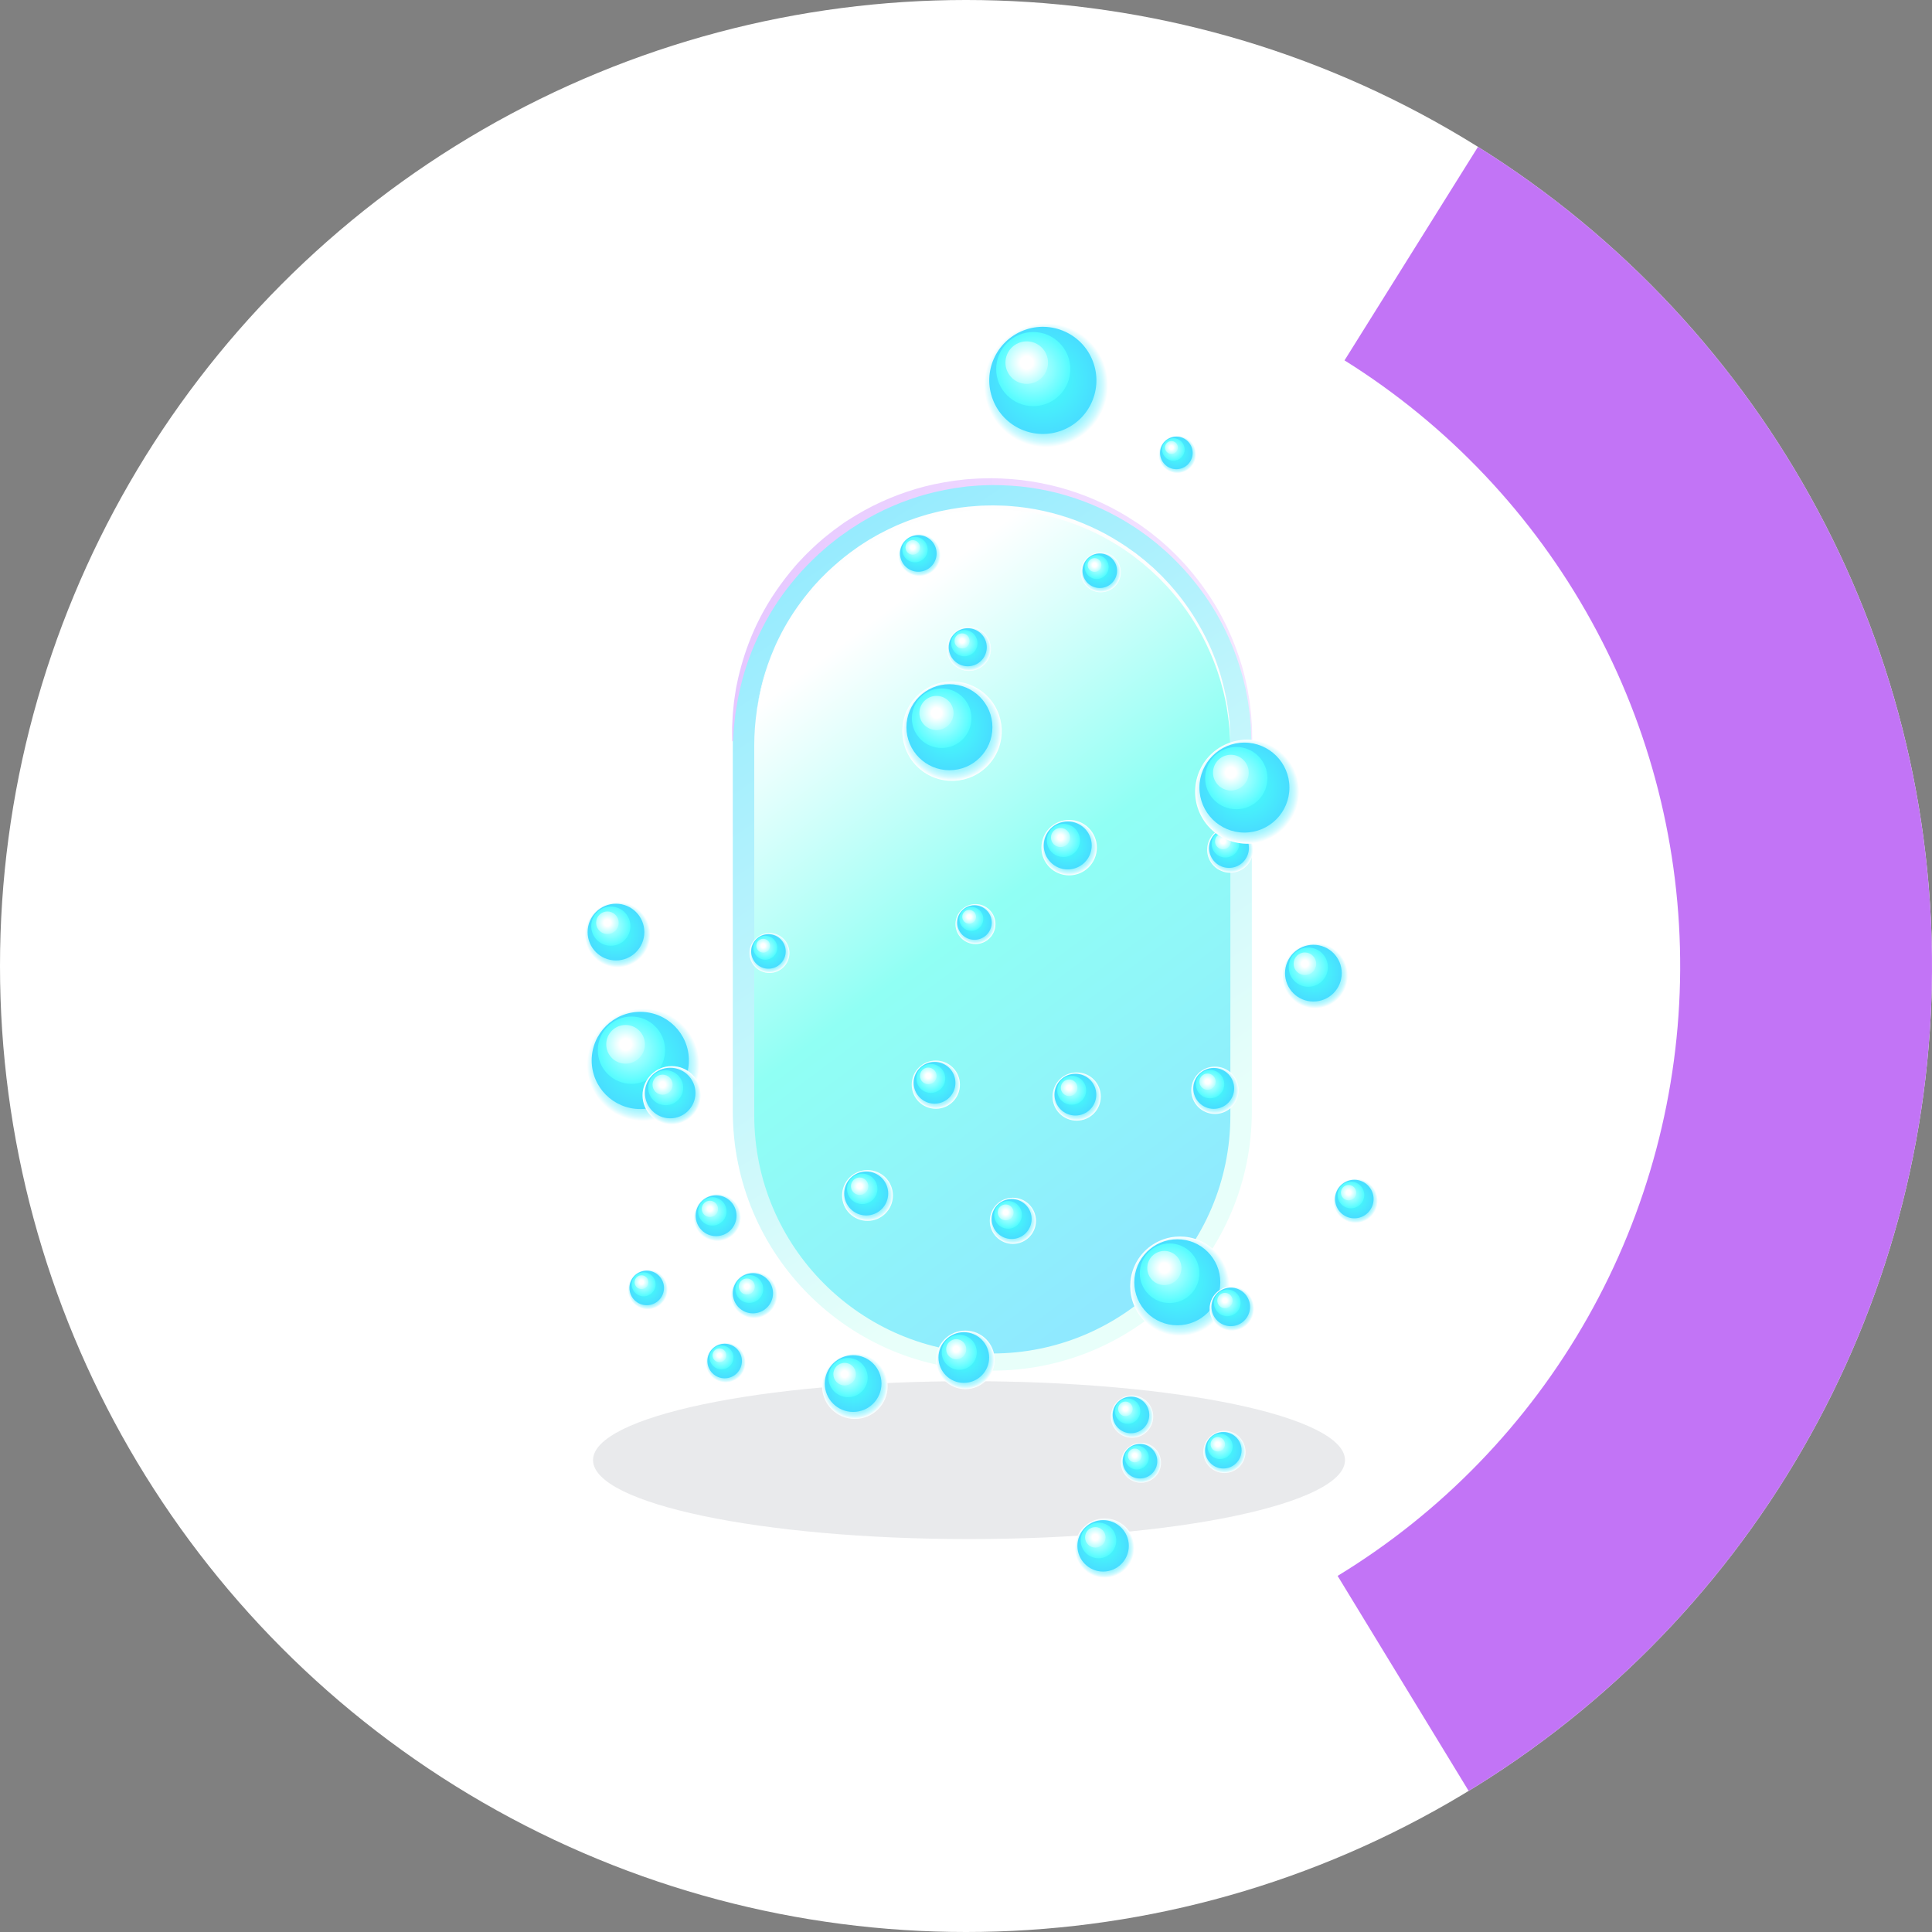 <svg width="100" height="100" viewBox="0 0 100 100" fill="none" xmlns="http://www.w3.org/2000/svg">
<rect x="0" y="0" width="100" height="100" fill="#808080" stroke="none"/>
<g id="Group 2">
<circle id="Ellipse 337" cx="50" cy="50" r="50" fill="white"/>
<path id="Vector" d="M50.157 79.662C60.904 79.662 69.617 77.832 69.617 75.576C69.617 73.319 60.904 71.49 50.157 71.49C39.409 71.49 30.696 73.319 30.696 75.576C30.696 77.832 39.409 79.662 50.157 79.662Z" fill="#212A42" fill-opacity="0.1"/>
<g id="Layer 1">
<path id="Vector_2" d="M51.362 24.933C43.941 24.933 37.929 30.948 37.929 38.366V57.511C37.929 64.931 43.944 70.944 51.362 70.944C58.782 70.944 64.795 64.928 64.795 57.511V38.366C64.795 30.945 58.779 24.933 51.362 24.933Z" fill="url(#paint0_linear_409_2601)"/>
<path id="Vector_3" d="M63.684 38.589V57.734C63.684 64.527 58.155 70.056 51.362 70.056C44.569 70.056 39.04 64.527 39.04 57.734V38.589C39.04 37.965 39.087 37.351 39.177 36.751C40.068 30.825 45.192 26.267 51.362 26.267C58.155 26.267 63.684 31.796 63.684 38.589Z" fill="url(#paint1_linear_409_2601)"/>
<path id="Vector_4" d="M39.177 36.751C39.177 36.751 39.2 36.607 39.24 36.34C39.257 36.207 39.293 36.043 39.333 35.853C39.367 35.66 39.43 35.443 39.49 35.199C39.627 34.712 39.817 34.128 40.101 33.484C40.384 32.84 40.765 32.136 41.265 31.425C41.512 31.068 41.796 30.715 42.099 30.358C42.26 30.188 42.413 30.004 42.587 29.837C42.673 29.75 42.757 29.667 42.847 29.58C42.937 29.497 43.027 29.413 43.12 29.33C43.491 28.996 43.888 28.673 44.318 28.376C44.528 28.222 44.755 28.085 44.982 27.939C45.216 27.805 45.446 27.665 45.69 27.545C45.93 27.415 46.18 27.305 46.43 27.188C46.687 27.085 46.941 26.971 47.208 26.884C47.471 26.784 47.742 26.707 48.012 26.624C48.285 26.554 48.559 26.477 48.843 26.424C49.403 26.307 49.974 26.224 50.551 26.19L50.768 26.174L50.985 26.167C51.132 26.167 51.272 26.157 51.422 26.16C51.709 26.167 51.996 26.167 52.289 26.194C53.454 26.277 54.595 26.537 55.666 26.931C56.2 27.135 56.717 27.368 57.211 27.632C57.701 27.905 58.175 28.189 58.612 28.516L58.779 28.633L58.939 28.759C59.046 28.843 59.149 28.926 59.256 29.01C59.356 29.096 59.456 29.183 59.556 29.27L59.706 29.4L59.847 29.537C59.94 29.627 60.033 29.717 60.127 29.807C60.217 29.901 60.304 29.994 60.391 30.087C60.571 30.271 60.727 30.468 60.891 30.655C61.525 31.425 62.025 32.23 62.412 33.004C62.803 33.781 63.07 34.532 63.253 35.212C63.437 35.893 63.544 36.497 63.6 37.001C63.614 37.128 63.63 37.244 63.64 37.358C63.647 37.471 63.654 37.575 63.66 37.672C63.667 37.768 63.67 37.858 63.677 37.942C63.677 38.025 63.677 38.099 63.677 38.169C63.677 38.439 63.68 38.582 63.68 38.582C63.68 38.582 63.674 38.439 63.664 38.169C63.664 38.102 63.657 38.025 63.654 37.942C63.647 37.858 63.637 37.768 63.63 37.672C63.62 37.575 63.614 37.468 63.6 37.358C63.587 37.248 63.57 37.128 63.553 37.004C63.49 36.507 63.37 35.906 63.17 35.233C62.973 34.562 62.689 33.821 62.296 33.057C61.902 32.293 61.395 31.506 60.761 30.755C60.597 30.571 60.441 30.378 60.26 30.201C60.174 30.111 60.084 30.021 59.997 29.927C59.903 29.841 59.81 29.75 59.717 29.664L59.576 29.53L59.429 29.404C59.329 29.317 59.233 29.233 59.133 29.147C59.029 29.067 58.926 28.983 58.819 28.903L58.662 28.779L58.499 28.663C58.068 28.343 57.598 28.066 57.114 27.799C56.627 27.538 56.116 27.315 55.589 27.115C54.535 26.731 53.407 26.477 52.269 26.404C51.989 26.374 51.699 26.374 51.412 26.367C51.275 26.367 51.128 26.371 50.988 26.374L50.775 26.381L50.561 26.394C49.994 26.424 49.43 26.504 48.879 26.617C48.602 26.671 48.332 26.744 48.062 26.811C47.795 26.891 47.528 26.968 47.271 27.065C47.011 27.151 46.757 27.261 46.507 27.361C46.26 27.475 46.013 27.582 45.776 27.709C45.536 27.825 45.309 27.962 45.079 28.092C44.859 28.232 44.632 28.366 44.422 28.516C43.995 28.803 43.597 29.12 43.227 29.444C43.137 29.527 43.044 29.607 42.954 29.687C42.867 29.77 42.78 29.857 42.693 29.937C42.52 30.101 42.366 30.281 42.203 30.448C41.899 30.795 41.612 31.139 41.362 31.492C40.862 32.19 40.468 32.877 40.171 33.511C39.874 34.145 39.674 34.722 39.527 35.202C39.46 35.446 39.394 35.66 39.353 35.85C39.31 36.04 39.267 36.2 39.247 36.334C39.197 36.6 39.17 36.741 39.17 36.741L39.177 36.751Z" fill="#FEFEFE"/>
<path id="Vector_5" style="mix-blend-mode:multiply" d="M64.771 38.369C64.771 38.369 64.765 38.206 64.755 37.895C64.751 37.818 64.751 37.732 64.745 37.638C64.738 37.545 64.728 37.441 64.718 37.328C64.708 37.218 64.701 37.098 64.684 36.971C64.668 36.844 64.648 36.711 64.631 36.567C64.621 36.497 64.611 36.424 64.601 36.347C64.588 36.274 64.574 36.197 64.558 36.117C64.528 35.96 64.501 35.797 64.464 35.626C64.424 35.456 64.381 35.283 64.338 35.099C64.294 34.919 64.234 34.732 64.177 34.542C63.941 33.778 63.607 32.934 63.136 32.069C62.669 31.205 62.052 30.328 61.298 29.49C60.918 29.077 60.507 28.666 60.057 28.289C59.837 28.092 59.596 27.916 59.359 27.729C59.239 27.639 59.112 27.555 58.989 27.465L58.802 27.335L58.609 27.212C57.581 26.547 56.42 26.01 55.192 25.647C54.578 25.46 53.941 25.333 53.3 25.236C52.656 25.146 52.006 25.11 51.355 25.106C51.035 25.119 50.694 25.119 50.377 25.153C50.217 25.169 50.057 25.173 49.897 25.2L49.416 25.266C48.779 25.373 48.145 25.51 47.538 25.7C46.32 26.08 45.172 26.624 44.158 27.298L43.968 27.422L43.784 27.552C43.661 27.639 43.537 27.722 43.417 27.812C43.184 27.996 42.947 28.172 42.727 28.369C42.279 28.746 41.876 29.153 41.495 29.56C40.748 30.388 40.131 31.255 39.664 32.113C39.197 32.97 38.846 33.798 38.606 34.559C38.359 35.316 38.219 36 38.126 36.567C38.102 36.711 38.082 36.844 38.062 36.971C38.045 37.098 38.035 37.218 38.022 37.328C38.012 37.438 37.999 37.541 37.989 37.635C37.979 37.728 37.975 37.815 37.972 37.892C37.952 38.199 37.942 38.366 37.942 38.366H37.899C37.899 38.366 37.899 38.199 37.895 37.892C37.895 37.815 37.892 37.728 37.895 37.632C37.899 37.535 37.905 37.431 37.909 37.321C37.915 37.208 37.919 37.088 37.929 36.958C37.942 36.828 37.955 36.694 37.969 36.547C37.975 36.474 37.982 36.4 37.992 36.324C38.002 36.247 38.015 36.17 38.025 36.09C38.049 35.93 38.072 35.763 38.102 35.593C38.139 35.423 38.176 35.243 38.216 35.059C38.256 34.876 38.312 34.685 38.362 34.489C38.579 33.708 38.89 32.84 39.353 31.949C39.814 31.058 40.424 30.151 41.178 29.28C41.269 29.167 41.372 29.067 41.472 28.96C41.572 28.856 41.669 28.743 41.776 28.643C41.989 28.439 42.203 28.229 42.433 28.032C42.657 27.829 42.9 27.645 43.144 27.452C43.267 27.358 43.394 27.271 43.521 27.178L43.711 27.041L43.908 26.915C44.962 26.23 46.153 25.677 47.418 25.303C48.048 25.113 48.702 24.983 49.363 24.886L49.86 24.826C50.024 24.802 50.194 24.799 50.361 24.786C50.701 24.756 51.018 24.762 51.358 24.752C52.026 24.766 52.693 24.809 53.35 24.913C54.008 25.019 54.655 25.16 55.282 25.356C56.537 25.743 57.715 26.307 58.752 26.998L58.949 27.125L59.139 27.262C59.263 27.352 59.389 27.438 59.513 27.535C59.753 27.725 59.993 27.912 60.217 28.112C60.447 28.306 60.657 28.516 60.867 28.72C60.974 28.82 61.071 28.93 61.171 29.037C61.268 29.143 61.371 29.244 61.461 29.354C62.212 30.214 62.819 31.115 63.28 31.996C63.74 32.877 64.064 33.734 64.291 34.508C64.344 34.702 64.401 34.889 64.441 35.072C64.481 35.256 64.521 35.433 64.558 35.603C64.591 35.773 64.618 35.94 64.644 36.097C64.658 36.177 64.671 36.254 64.681 36.327C64.691 36.404 64.698 36.477 64.708 36.547C64.725 36.691 64.741 36.828 64.755 36.954C64.765 37.081 64.771 37.205 64.781 37.315C64.788 37.428 64.795 37.532 64.801 37.625C64.808 37.718 64.805 37.805 64.808 37.882C64.815 38.192 64.815 38.356 64.815 38.356H64.771V38.369Z" fill="url(#paint2_linear_409_2601)"/>
<g id="Group">
<path id="Vector_6" d="M52.426 64.384C53.086 64.384 53.621 63.849 53.621 63.19C53.621 62.53 53.086 61.995 52.426 61.995C51.767 61.995 51.232 62.53 51.232 63.19C51.232 63.849 51.767 64.384 52.426 64.384Z" fill="url(#paint3_radial_409_2601)"/>
<path id="Vector_7" d="M53.397 63.095C53.397 63.666 52.933 64.13 52.363 64.13C51.792 64.13 51.328 63.666 51.328 63.095C51.328 62.525 51.792 62.061 52.363 62.061C52.933 62.061 53.397 62.525 53.397 63.095Z" fill="url(#paint4_radial_409_2601)"/>
<path id="Vector_8" d="M52.893 62.88C52.893 63.276 52.573 63.597 52.176 63.597C51.779 63.597 51.458 63.276 51.458 62.88C51.458 62.482 51.779 62.162 52.176 62.162C52.573 62.162 52.893 62.482 52.893 62.88Z" fill="url(#paint5_radial_409_2601)"/>
<path id="Vector_9" d="M52.463 62.753C52.463 62.98 52.279 63.163 52.053 63.163C51.826 63.163 51.642 62.98 51.642 62.753C51.642 62.526 51.826 62.342 52.053 62.342C52.279 62.342 52.463 62.526 52.463 62.753Z" fill="url(#paint6_radial_409_2601)"/>
</g>
<g id="Group_2">
<path id="Vector_10" d="M51.482 70.386C51.482 71.223 50.804 71.901 49.967 71.901C49.13 71.901 48.452 71.223 48.452 70.386C48.452 69.548 49.13 68.871 49.967 68.871C50.804 68.871 51.482 69.548 51.482 70.386Z" fill="url(#paint7_radial_409_2601)"/>
<path id="Vector_11" d="M51.198 70.266C51.198 70.99 50.611 71.577 49.887 71.577C49.163 71.577 48.576 70.99 48.576 70.266C48.576 69.542 49.163 68.955 49.887 68.955C50.611 68.955 51.198 69.542 51.198 70.266Z" fill="url(#paint8_radial_409_2601)"/>
<path id="Vector_12" d="M50.558 69.993C50.558 70.493 50.151 70.9 49.65 70.9C49.15 70.9 48.743 70.493 48.743 69.993C48.743 69.492 49.15 69.085 49.65 69.085C50.151 69.085 50.558 69.492 50.558 69.993Z" fill="url(#paint9_radial_409_2601)"/>
<path id="Vector_13" d="M50.014 69.835C50.014 70.122 49.78 70.356 49.493 70.356C49.206 70.356 48.973 70.122 48.973 69.835C48.973 69.549 49.206 69.315 49.493 69.315C49.78 69.315 50.014 69.549 50.014 69.835Z" fill="url(#paint10_radial_409_2601)"/>
</g>
<g id="Group_3">
<path id="Vector_14" d="M40.234 67.03C40.234 67.694 39.697 68.235 39.03 68.235C38.362 68.235 37.825 67.698 37.825 67.03C37.825 66.363 38.362 65.826 39.03 65.826C39.697 65.826 40.234 66.363 40.234 67.03Z" fill="url(#paint11_radial_409_2601)"/>
<path id="Vector_15" d="M40.011 66.938C40.011 67.511 39.544 67.978 38.97 67.978C38.396 67.978 37.929 67.511 37.929 66.938C37.929 66.364 38.396 65.897 38.97 65.897C39.544 65.897 40.011 66.364 40.011 66.938Z" fill="url(#paint12_radial_409_2601)"/>
<path id="Vector_16" d="M38.783 67.438C39.181 67.438 39.504 67.115 39.504 66.717C39.504 66.319 39.181 65.996 38.783 65.996C38.385 65.996 38.062 66.319 38.062 66.717C38.062 67.115 38.385 67.438 38.783 67.438Z" fill="url(#paint13_radial_409_2601)"/>
<path id="Vector_17" d="M39.07 66.59C39.07 66.817 38.886 67.004 38.656 67.004C38.426 67.004 38.242 66.82 38.242 66.59C38.242 66.36 38.426 66.176 38.656 66.176C38.886 66.176 39.07 66.36 39.07 66.59Z" fill="url(#paint14_radial_409_2601)"/>
</g>
<g id="Group_4">
<path id="Vector_18" d="M45.943 71.748C45.943 72.685 45.185 73.443 44.248 73.443C43.31 73.443 42.553 72.685 42.553 71.748C42.553 70.81 43.31 70.053 44.248 70.053C45.185 70.053 45.943 70.81 45.943 71.748Z" fill="url(#paint15_radial_409_2601)"/>
<path id="Vector_19" d="M44.158 73.081C44.969 73.081 45.626 72.424 45.626 71.613C45.626 70.802 44.969 70.145 44.158 70.145C43.347 70.145 42.69 70.802 42.69 71.613C42.69 72.424 43.347 73.081 44.158 73.081Z" fill="url(#paint16_radial_409_2601)"/>
<path id="Vector_20" d="M44.909 71.303C44.909 71.864 44.455 72.318 43.895 72.318C43.334 72.318 42.88 71.864 42.88 71.303C42.88 70.743 43.334 70.289 43.895 70.289C44.455 70.289 44.909 70.743 44.909 71.303Z" fill="url(#paint17_radial_409_2601)"/>
<path id="Vector_21" d="M43.718 71.71C44.04 71.71 44.302 71.448 44.302 71.126C44.302 70.803 44.04 70.542 43.718 70.542C43.395 70.542 43.134 70.803 43.134 71.126C43.134 71.448 43.395 71.71 43.718 71.71Z" fill="url(#paint18_radial_409_2601)"/>
</g>
<g id="Group_5">
<path id="Vector_22" d="M31.969 50.074C32.906 50.074 33.664 49.315 33.664 48.379C33.664 47.443 32.906 46.684 31.969 46.684C31.033 46.684 30.274 47.443 30.274 48.379C30.274 49.315 31.033 50.074 31.969 50.074Z" fill="url(#paint19_radial_409_2601)"/>
<path id="Vector_23" d="M31.883 49.713C32.694 49.713 33.351 49.056 33.351 48.245C33.351 47.434 32.694 46.777 31.883 46.777C31.072 46.777 30.415 47.434 30.415 48.245C30.415 49.056 31.072 49.713 31.883 49.713Z" fill="url(#paint20_radial_409_2601)"/>
<path id="Vector_24" d="M31.616 48.953C32.176 48.953 32.63 48.499 32.63 47.939C32.63 47.378 32.176 46.924 31.616 46.924C31.056 46.924 30.602 47.378 30.602 47.939C30.602 48.499 31.056 48.953 31.616 48.953Z" fill="url(#paint21_radial_409_2601)"/>
<path id="Vector_25" d="M31.439 48.345C31.761 48.345 32.023 48.084 32.023 47.761C32.023 47.439 31.761 47.177 31.439 47.177C31.116 47.177 30.855 47.439 30.855 47.761C30.855 48.084 31.116 48.345 31.439 48.345Z" fill="url(#paint22_radial_409_2601)"/>
</g>
<g id="Group_6">
<path id="Vector_26" d="M68.071 52.196C69.007 52.196 69.766 51.437 69.766 50.501C69.766 49.565 69.007 48.806 68.071 48.806C67.135 48.806 66.376 49.565 66.376 50.501C66.376 51.437 67.135 52.196 68.071 52.196Z" fill="url(#paint23_radial_409_2601)"/>
<path id="Vector_27" d="M69.449 50.37C69.449 51.181 68.792 51.839 67.981 51.839C67.17 51.839 66.513 51.181 66.513 50.37C66.513 49.56 67.17 48.902 67.981 48.902C68.792 48.902 69.449 49.56 69.449 50.37Z" fill="url(#paint24_radial_409_2601)"/>
<path id="Vector_28" d="M67.717 51.075C68.277 51.075 68.731 50.62 68.731 50.06C68.731 49.5 68.277 49.046 67.717 49.046C67.157 49.046 66.703 49.5 66.703 50.06C66.703 50.62 67.157 51.075 67.717 51.075Z" fill="url(#paint25_radial_409_2601)"/>
<path id="Vector_29" d="M67.541 50.468C67.863 50.468 68.125 50.206 68.125 49.884C68.125 49.561 67.863 49.3 67.541 49.3C67.218 49.3 66.957 49.561 66.957 49.884C66.957 50.206 67.218 50.468 67.541 50.468Z" fill="url(#paint26_radial_409_2601)"/>
</g>
<g id="Group_7">
<path id="Vector_30" d="M56.977 56.757C56.977 57.447 56.42 58.005 55.729 58.005C55.038 58.005 54.481 57.447 54.481 56.757C54.481 56.066 55.038 55.509 55.729 55.509C56.42 55.509 56.977 56.066 56.977 56.757Z" fill="url(#paint27_radial_409_2601)"/>
<path id="Vector_31" d="M56.743 56.659C56.743 57.256 56.26 57.74 55.662 57.74C55.065 57.74 54.581 57.256 54.581 56.659C54.581 56.062 55.065 55.578 55.662 55.578C56.26 55.578 56.743 56.062 56.743 56.659Z" fill="url(#paint28_radial_409_2601)"/>
<path id="Vector_32" d="M56.217 56.433C56.217 56.847 55.883 57.18 55.469 57.18C55.055 57.18 54.722 56.847 54.722 56.433C54.722 56.019 55.055 55.685 55.469 55.685C55.883 55.685 56.217 56.019 56.217 56.433Z" fill="url(#paint29_radial_409_2601)"/>
<path id="Vector_33" d="M55.769 56.303C55.769 56.54 55.576 56.733 55.339 56.733C55.102 56.733 54.908 56.54 54.908 56.303C54.908 56.066 55.102 55.873 55.339 55.873C55.576 55.873 55.769 56.066 55.769 56.303Z" fill="url(#paint30_radial_409_2601)"/>
</g>
<g id="Group_8">
<path id="Vector_34" d="M49.686 56.142C49.686 56.833 49.129 57.39 48.438 57.39C47.748 57.39 47.191 56.833 47.191 56.142C47.191 55.452 47.748 54.895 48.438 54.895C49.129 54.895 49.686 55.452 49.686 56.142Z" fill="url(#paint31_radial_409_2601)"/>
<path id="Vector_35" d="M49.453 56.045C49.453 56.643 48.969 57.126 48.372 57.126C47.775 57.126 47.291 56.643 47.291 56.045C47.291 55.448 47.775 54.964 48.372 54.964C48.969 54.964 49.453 55.448 49.453 56.045Z" fill="url(#paint32_radial_409_2601)"/>
<path id="Vector_36" d="M48.926 55.819C48.926 56.233 48.592 56.567 48.178 56.567C47.765 56.567 47.431 56.233 47.431 55.819C47.431 55.405 47.765 55.072 48.178 55.072C48.592 55.072 48.926 55.405 48.926 55.819Z" fill="url(#paint33_radial_409_2601)"/>
<path id="Vector_37" d="M48.479 55.689C48.479 55.926 48.285 56.119 48.048 56.119C47.811 56.119 47.618 55.926 47.618 55.689C47.618 55.452 47.811 55.258 48.048 55.258C48.285 55.258 48.479 55.452 48.479 55.689Z" fill="url(#paint34_radial_409_2601)"/>
</g>
<g id="Group_9">
<path id="Vector_38" d="M58.715 80.133C58.715 80.984 58.025 81.671 57.177 81.671C56.33 81.671 55.639 80.98 55.639 80.133C55.639 79.285 56.33 78.595 57.177 78.595C58.025 78.595 58.715 79.285 58.715 80.133Z" fill="url(#paint35_radial_409_2601)"/>
<path id="Vector_39" d="M58.428 80.013C58.428 80.75 57.831 81.344 57.097 81.344C56.363 81.344 55.766 80.747 55.766 80.013C55.766 79.279 56.363 78.682 57.097 78.682C57.831 78.682 58.428 79.279 58.428 80.013Z" fill="url(#paint36_radial_409_2601)"/>
<path id="Vector_40" d="M57.777 79.733C57.777 80.243 57.364 80.654 56.856 80.654C56.349 80.654 55.935 80.24 55.935 79.733C55.935 79.226 56.349 78.812 56.856 78.812C57.364 78.812 57.777 79.226 57.777 79.733Z" fill="url(#paint37_radial_409_2601)"/>
<path id="Vector_41" d="M56.693 80.103C56.986 80.103 57.224 79.865 57.224 79.573C57.224 79.279 56.986 79.042 56.693 79.042C56.4 79.042 56.163 79.279 56.163 79.573C56.163 79.865 56.4 80.103 56.693 80.103Z" fill="url(#paint38_radial_409_2601)"/>
</g>
<g id="Group_10">
<path id="Vector_42" d="M63.673 45.173C64.331 45.173 64.865 44.639 64.865 43.982C64.865 43.324 64.331 42.791 63.673 42.791C63.016 42.791 62.482 43.324 62.482 43.982C62.482 44.639 63.016 45.173 63.673 45.173Z" fill="url(#paint39_radial_409_2601)"/>
<path id="Vector_43" d="M63.613 44.922C64.183 44.922 64.644 44.46 64.644 43.891C64.644 43.322 64.183 42.86 63.613 42.86C63.044 42.86 62.582 43.322 62.582 43.891C62.582 44.46 63.044 44.922 63.613 44.922Z" fill="url(#paint40_radial_409_2601)"/>
<path id="Vector_44" d="M64.141 43.671C64.141 44.064 63.82 44.385 63.426 44.385C63.033 44.385 62.712 44.064 62.712 43.671C62.712 43.277 63.033 42.956 63.426 42.956C63.82 42.956 64.141 43.277 64.141 43.671Z" fill="url(#paint41_radial_409_2601)"/>
<path id="Vector_45" d="M63.71 43.548C63.71 43.775 63.526 43.959 63.299 43.959C63.072 43.959 62.889 43.775 62.889 43.548C62.889 43.321 63.072 43.138 63.299 43.138C63.526 43.138 63.71 43.321 63.71 43.548Z" fill="url(#paint42_radial_409_2601)"/>
</g>
<g id="Group_11">
<path id="Vector_46" d="M64.468 75.151C64.468 75.755 63.977 76.242 63.377 76.242C62.776 76.242 62.285 75.752 62.285 75.151C62.285 74.55 62.776 74.06 63.377 74.06C63.977 74.06 64.468 74.55 64.468 75.151Z" fill="url(#paint43_radial_409_2601)"/>
<path id="Vector_47" d="M64.264 75.065C64.264 75.585 63.84 76.009 63.32 76.009C62.8 76.009 62.376 75.585 62.376 75.065C62.376 74.544 62.8 74.121 63.32 74.121C63.84 74.121 64.264 74.544 64.264 75.065Z" fill="url(#paint44_radial_409_2601)"/>
<path id="Vector_48" d="M63.15 75.522C63.511 75.522 63.803 75.229 63.803 74.868C63.803 74.507 63.511 74.214 63.15 74.214C62.788 74.214 62.496 74.507 62.496 74.868C62.496 75.229 62.788 75.522 63.15 75.522Z" fill="url(#paint45_radial_409_2601)"/>
<path id="Vector_49" d="M63.033 75.128C63.239 75.128 63.407 74.961 63.407 74.755C63.407 74.548 63.239 74.381 63.033 74.381C62.827 74.381 62.659 74.548 62.659 74.755C62.659 74.961 62.827 75.128 63.033 75.128Z" fill="url(#paint46_radial_409_2601)"/>
</g>
<g id="Group_12">
<path id="Vector_50" d="M33.291 58.025C34.898 58.025 36.2 56.722 36.2 55.115C36.2 53.508 34.898 52.206 33.291 52.206C31.684 52.206 30.381 53.508 30.381 55.115C30.381 56.722 31.684 58.025 33.291 58.025Z" fill="url(#paint47_radial_409_2601)"/>
<path id="Vector_51" d="M33.141 57.404C34.53 57.404 35.657 56.278 35.657 54.888C35.657 53.499 34.53 52.373 33.141 52.373C31.751 52.373 30.625 53.499 30.625 54.888C30.625 56.278 31.751 57.404 33.141 57.404Z" fill="url(#paint48_radial_409_2601)"/>
<path id="Vector_52" d="M34.425 54.357C34.425 55.318 33.645 56.099 32.684 56.099C31.723 56.099 30.942 55.318 30.942 54.357C30.942 53.397 31.723 52.616 32.684 52.616C33.645 52.616 34.425 53.397 34.425 54.357Z" fill="url(#paint49_radial_409_2601)"/>
<path id="Vector_53" d="M33.381 54.054C33.381 54.604 32.934 55.055 32.38 55.055C31.826 55.055 31.379 54.608 31.379 54.054C31.379 53.5 31.826 53.053 32.38 53.053C32.934 53.053 33.381 53.5 33.381 54.054Z" fill="url(#paint50_radial_409_2601)"/>
</g>
<g id="Group_13">
<path id="Vector_54" d="M51.288 33.587C51.288 34.215 50.778 34.725 50.151 34.725C49.523 34.725 49.013 34.215 49.013 33.587C49.013 32.96 49.523 32.45 50.151 32.45C50.778 32.45 51.288 32.96 51.288 33.587Z" fill="url(#paint51_radial_409_2601)"/>
<path id="Vector_55" d="M51.075 33.501C51.075 34.045 50.634 34.486 50.09 34.486C49.547 34.486 49.106 34.045 49.106 33.501C49.106 32.958 49.547 32.517 50.09 32.517C50.634 32.517 51.075 32.958 51.075 33.501Z" fill="url(#paint52_radial_409_2601)"/>
<path id="Vector_56" d="M50.594 33.289C50.594 33.667 50.291 33.97 49.914 33.97C49.536 33.97 49.233 33.667 49.233 33.289C49.233 32.913 49.536 32.609 49.914 32.609C50.291 32.609 50.594 32.913 50.594 33.289Z" fill="url(#paint53_radial_409_2601)"/>
<path id="Vector_57" d="M50.187 33.173C50.187 33.39 50.014 33.563 49.797 33.563C49.58 33.563 49.406 33.39 49.406 33.173C49.406 32.956 49.58 32.783 49.797 32.783C50.014 32.783 50.187 32.956 50.187 33.173Z" fill="url(#paint54_radial_409_2601)"/>
</g>
<g id="Group_14">
<path id="Vector_58" d="M56.773 43.874C56.773 44.664 56.133 45.308 55.339 45.308C54.545 45.308 53.904 44.668 53.904 43.874C53.904 43.08 54.545 42.439 55.339 42.439C56.133 42.439 56.773 43.08 56.773 43.874Z" fill="url(#paint55_radial_409_2601)"/>
<path id="Vector_59" d="M56.507 43.76C56.507 44.444 55.953 45.001 55.265 45.001C54.578 45.001 54.024 44.448 54.024 43.76C54.024 43.073 54.578 42.519 55.265 42.519C55.953 42.519 56.507 43.073 56.507 43.76Z" fill="url(#paint56_radial_409_2601)"/>
<path id="Vector_60" d="M55.899 43.5C55.899 43.974 55.516 44.358 55.042 44.358C54.568 44.358 54.184 43.974 54.184 43.5C54.184 43.026 54.568 42.643 55.042 42.643C55.516 42.643 55.899 43.026 55.899 43.5Z" fill="url(#paint57_radial_409_2601)"/>
<path id="Vector_61" d="M54.892 43.844C55.165 43.844 55.386 43.623 55.386 43.35C55.386 43.078 55.165 42.856 54.892 42.856C54.62 42.856 54.398 43.078 54.398 43.35C54.398 43.623 54.62 43.844 54.892 43.844Z" fill="url(#paint58_radial_409_2601)"/>
</g>
<g id="Group_15">
<path id="Vector_62" d="M38.349 63.019C38.349 63.696 37.802 64.243 37.124 64.243C36.447 64.243 35.9 63.696 35.9 63.019C35.9 62.342 36.447 61.794 37.124 61.794C37.802 61.794 38.349 62.342 38.349 63.019Z" fill="url(#paint59_radial_409_2601)"/>
<path id="Vector_63" d="M38.122 62.926C38.122 63.51 37.648 63.983 37.065 63.983C36.481 63.983 36.007 63.51 36.007 62.926C36.007 62.342 36.481 61.868 37.065 61.868C37.648 61.868 38.122 62.342 38.122 62.926Z" fill="url(#paint60_radial_409_2601)"/>
<path id="Vector_64" d="M36.87 63.436C37.276 63.436 37.605 63.107 37.605 62.702C37.605 62.296 37.276 61.968 36.87 61.968C36.465 61.968 36.136 62.296 36.136 62.702C36.136 63.107 36.465 63.436 36.87 63.436Z" fill="url(#paint61_radial_409_2601)"/>
<path id="Vector_65" d="M37.165 62.572C37.165 62.805 36.978 62.992 36.744 62.992C36.511 62.992 36.324 62.805 36.324 62.572C36.324 62.338 36.511 62.151 36.744 62.151C36.978 62.151 37.165 62.338 37.165 62.572Z" fill="url(#paint62_radial_409_2601)"/>
</g>
<g id="Group_16">
<path id="Vector_66" d="M64.11 56.434C64.11 57.111 63.563 57.658 62.886 57.658C62.209 57.658 61.661 57.111 61.661 56.434C61.661 55.756 62.209 55.209 62.886 55.209C63.563 55.209 64.11 55.756 64.11 56.434Z" fill="url(#paint63_radial_409_2601)"/>
<path id="Vector_67" d="M63.88 56.336C63.88 56.92 63.407 57.394 62.823 57.394C62.239 57.394 61.765 56.92 61.765 56.336C61.765 55.752 62.239 55.278 62.823 55.278C63.407 55.278 63.88 55.752 63.88 56.336Z" fill="url(#paint64_radial_409_2601)"/>
<path id="Vector_68" d="M62.633 56.847C63.038 56.847 63.367 56.519 63.367 56.113C63.367 55.708 63.038 55.379 62.633 55.379C62.227 55.379 61.898 55.708 61.898 56.113C61.898 56.519 62.227 56.847 62.633 56.847Z" fill="url(#paint65_radial_409_2601)"/>
<path id="Vector_69" d="M62.923 55.986C62.923 56.22 62.736 56.407 62.502 56.407C62.269 56.407 62.082 56.22 62.082 55.986C62.082 55.753 62.269 55.566 62.502 55.566C62.736 55.566 62.923 55.753 62.923 55.986Z" fill="url(#paint66_radial_409_2601)"/>
</g>
<g id="Group_17">
<path id="Vector_70" d="M46.217 61.879C46.217 62.603 45.629 63.193 44.902 63.193C44.175 63.193 43.587 62.606 43.587 61.879C43.587 61.151 44.175 60.564 44.902 60.564C45.629 60.564 46.217 61.151 46.217 61.879Z" fill="url(#paint67_radial_409_2601)"/>
<path id="Vector_71" d="M44.835 62.912C45.464 62.912 45.973 62.402 45.973 61.774C45.973 61.146 45.464 60.636 44.835 60.636C44.207 60.636 43.697 61.146 43.697 61.774C43.697 62.402 44.207 62.912 44.835 62.912Z" fill="url(#paint68_radial_409_2601)"/>
<path id="Vector_72" d="M45.416 61.535C45.416 61.968 45.062 62.322 44.629 62.322C44.195 62.322 43.841 61.968 43.841 61.535C43.841 61.101 44.195 60.747 44.629 60.747C45.062 60.747 45.416 61.101 45.416 61.535Z" fill="url(#paint69_radial_409_2601)"/>
<path id="Vector_73" d="M44.945 61.398C44.945 61.648 44.742 61.849 44.495 61.849C44.248 61.849 44.044 61.645 44.044 61.398C44.044 61.151 44.248 60.948 44.495 60.948C44.742 60.948 44.945 61.151 44.945 61.398Z" fill="url(#paint70_radial_409_2601)"/>
</g>
<g id="Group_18">
<path id="Vector_74" d="M62.892 68.394C63.897 67.389 63.897 65.76 62.892 64.756C61.888 63.751 60.259 63.751 59.254 64.756C58.249 65.76 58.249 67.389 59.254 68.394C60.259 69.398 61.888 69.398 62.892 68.394Z" fill="url(#paint71_radial_409_2601)"/>
<path id="Vector_75" d="M60.938 68.596C62.167 68.596 63.163 67.6 63.163 66.371C63.163 65.141 62.167 64.145 60.938 64.145C59.709 64.145 58.712 65.141 58.712 66.371C58.712 67.6 59.709 68.596 60.938 68.596Z" fill="url(#paint72_radial_409_2601)"/>
<path id="Vector_76" d="M60.537 67.444C61.388 67.444 62.079 66.754 62.079 65.902C62.079 65.051 61.388 64.361 60.537 64.361C59.686 64.361 58.996 65.051 58.996 65.902C58.996 66.754 59.686 67.444 60.537 67.444Z" fill="url(#paint73_radial_409_2601)"/>
<path id="Vector_77" d="M60.267 66.516C60.755 66.516 61.151 66.12 61.151 65.632C61.151 65.143 60.755 64.748 60.267 64.748C59.779 64.748 59.383 65.143 59.383 65.632C59.383 66.12 59.779 66.516 60.267 66.516Z" fill="url(#paint74_radial_409_2601)"/>
</g>
<g id="Group_19">
<path id="Vector_78" d="M51.176 39.581C52.135 38.532 52.062 36.905 51.013 35.946C49.964 34.988 48.337 35.061 47.379 36.109C46.42 37.158 46.493 38.785 47.542 39.744C48.59 40.703 50.218 40.63 51.176 39.581Z" fill="url(#paint75_radial_409_2601)"/>
<path id="Vector_79" d="M51.368 37.641C51.368 38.872 50.371 39.866 49.143 39.866C47.915 39.866 46.917 38.868 46.917 37.641C46.917 36.413 47.915 35.415 49.143 35.415C50.371 35.415 51.368 36.413 51.368 37.641Z" fill="url(#paint76_radial_409_2601)"/>
<path id="Vector_80" d="M48.739 38.716C49.59 38.716 50.281 38.026 50.281 37.175C50.281 36.323 49.59 35.633 48.739 35.633C47.888 35.633 47.197 36.323 47.197 37.175C47.197 38.026 47.888 38.716 48.739 38.716Z" fill="url(#paint77_radial_409_2601)"/>
<path id="Vector_81" d="M49.356 36.904C49.356 37.391 48.959 37.788 48.472 37.788C47.985 37.788 47.588 37.391 47.588 36.904C47.588 36.417 47.985 36.02 48.472 36.02C48.959 36.02 49.356 36.417 49.356 36.904Z" fill="url(#paint78_radial_409_2601)"/>
</g>
<g id="Group_20">
<path id="Vector_82" d="M63.763 68.885C64.399 68.885 64.915 68.37 64.915 67.734C64.915 67.098 64.399 66.583 63.763 66.583C63.128 66.583 62.612 67.098 62.612 67.734C62.612 68.37 63.128 68.885 63.763 68.885Z" fill="url(#paint79_radial_409_2601)"/>
<path id="Vector_83" d="M64.702 67.645C64.702 68.195 64.255 68.642 63.704 68.642C63.154 68.642 62.706 68.195 62.706 67.645C62.706 67.094 63.154 66.647 63.704 66.647C64.255 66.647 64.702 67.094 64.702 67.645Z" fill="url(#paint80_radial_409_2601)"/>
<path id="Vector_84" d="M64.214 67.434C64.214 67.815 63.904 68.125 63.523 68.125C63.143 68.125 62.833 67.815 62.833 67.434C62.833 67.054 63.143 66.744 63.523 66.744C63.904 66.744 64.214 67.054 64.214 67.434Z" fill="url(#paint81_radial_409_2601)"/>
<path id="Vector_85" d="M63.403 67.712C63.623 67.712 63.8 67.534 63.8 67.314C63.8 67.095 63.623 66.918 63.403 66.918C63.184 66.918 63.006 67.095 63.006 67.314C63.006 67.534 63.184 67.712 63.403 67.712Z" fill="url(#paint82_radial_409_2601)"/>
</g>
<g id="Group_21">
<path id="Vector_86" d="M71.314 62.153C71.314 62.79 70.797 63.304 70.163 63.304C69.529 63.304 69.012 62.786 69.012 62.153C69.012 61.519 69.529 61.002 70.163 61.002C70.797 61.002 71.314 61.519 71.314 62.153Z" fill="url(#paint83_radial_409_2601)"/>
<path id="Vector_87" d="M71.097 62.062C71.097 62.613 70.65 63.06 70.1 63.06C69.549 63.06 69.102 62.613 69.102 62.062C69.102 61.512 69.549 61.065 70.1 61.065C70.65 61.065 71.097 61.512 71.097 62.062Z" fill="url(#paint84_radial_409_2601)"/>
<path id="Vector_88" d="M70.614 61.852C70.614 62.232 70.303 62.542 69.923 62.542C69.543 62.542 69.232 62.232 69.232 61.852C69.232 61.471 69.543 61.161 69.923 61.161C70.303 61.161 70.614 61.471 70.614 61.852Z" fill="url(#paint85_radial_409_2601)"/>
<path id="Vector_89" d="M69.803 62.129C70.022 62.129 70.2 61.951 70.2 61.731C70.2 61.512 70.022 61.334 69.803 61.334C69.584 61.334 69.406 61.512 69.406 61.731C69.406 61.951 69.584 62.129 69.803 62.129Z" fill="url(#paint86_radial_409_2601)"/>
</g>
<g id="Group_22">
<path id="Vector_90" d="M37.561 71.56C38.133 71.56 38.596 71.097 38.596 70.526C38.596 69.955 38.133 69.492 37.561 69.492C36.99 69.492 36.527 69.955 36.527 70.526C36.527 71.097 36.99 71.56 37.561 71.56Z" fill="url(#paint87_radial_409_2601)"/>
<path id="Vector_91" d="M37.508 71.341C38.002 71.341 38.402 70.94 38.402 70.446C38.402 69.953 38.002 69.552 37.508 69.552C37.014 69.552 36.614 69.953 36.614 70.446C36.614 70.94 37.014 71.341 37.508 71.341Z" fill="url(#paint88_radial_409_2601)"/>
<path id="Vector_92" d="M37.345 70.88C37.688 70.88 37.965 70.603 37.965 70.26C37.965 69.917 37.688 69.639 37.345 69.639C37.002 69.639 36.724 69.917 36.724 70.26C36.724 70.603 37.002 70.88 37.345 70.88Z" fill="url(#paint89_radial_409_2601)"/>
<path id="Vector_93" d="M37.595 70.15C37.595 70.346 37.435 70.507 37.238 70.507C37.041 70.507 36.881 70.346 36.881 70.15C36.881 69.953 37.041 69.793 37.238 69.793C37.435 69.793 37.595 69.953 37.595 70.15Z" fill="url(#paint90_radial_409_2601)"/>
</g>
<g id="Group_23">
<path id="Vector_94" d="M34.562 66.746C34.562 67.316 34.098 67.78 33.528 67.78C32.957 67.78 32.493 67.316 32.493 66.746C32.493 66.175 32.957 65.711 33.528 65.711C34.098 65.711 34.562 66.175 34.562 66.746Z" fill="url(#paint91_radial_409_2601)"/>
<path id="Vector_95" d="M34.368 66.663C34.368 67.157 33.968 67.557 33.474 67.557C32.98 67.557 32.58 67.157 32.58 66.663C32.58 66.169 32.98 65.769 33.474 65.769C33.968 65.769 34.368 66.169 34.368 66.663Z" fill="url(#paint92_radial_409_2601)"/>
<path id="Vector_96" d="M33.314 67.097C33.657 67.097 33.935 66.819 33.935 66.476C33.935 66.133 33.657 65.856 33.314 65.856C32.971 65.856 32.693 66.133 32.693 66.476C32.693 66.819 32.971 67.097 33.314 67.097Z" fill="url(#paint93_radial_409_2601)"/>
<path id="Vector_97" d="M33.561 66.366C33.561 66.563 33.401 66.723 33.204 66.723C33.007 66.723 32.847 66.563 32.847 66.366C32.847 66.169 33.007 66.009 33.204 66.009C33.401 66.009 33.561 66.169 33.561 66.366Z" fill="url(#paint94_radial_409_2601)"/>
</g>
<g id="Group_24">
<path id="Vector_98" d="M40.861 49.326C40.861 49.897 40.398 50.361 39.827 50.361C39.257 50.361 38.793 49.897 38.793 49.326C38.793 48.756 39.257 48.292 39.827 48.292C40.398 48.292 40.861 48.756 40.861 49.326Z" fill="url(#paint95_radial_409_2601)"/>
<path id="Vector_99" d="M40.668 49.246C40.668 49.74 40.267 50.14 39.774 50.14C39.28 50.14 38.879 49.74 38.879 49.246C38.879 48.752 39.28 48.352 39.774 48.352C40.267 48.352 40.668 48.752 40.668 49.246Z" fill="url(#paint96_radial_409_2601)"/>
<path id="Vector_100" d="M39.61 49.677C39.953 49.677 40.231 49.399 40.231 49.056C40.231 48.713 39.953 48.435 39.61 48.435C39.268 48.435 38.99 48.713 38.99 49.056C38.99 49.399 39.268 49.677 39.61 49.677Z" fill="url(#paint97_radial_409_2601)"/>
<path id="Vector_101" d="M39.504 49.307C39.701 49.307 39.861 49.147 39.861 48.95C39.861 48.753 39.701 48.593 39.504 48.593C39.306 48.593 39.147 48.753 39.147 48.95C39.147 49.147 39.306 49.307 39.504 49.307Z" fill="url(#paint98_radial_409_2601)"/>
</g>
<g id="Group_25">
<path id="Vector_102" d="M56.977 30.655C57.548 30.655 58.011 30.192 58.011 29.62C58.011 29.049 57.548 28.586 56.977 28.586C56.406 28.586 55.943 29.049 55.943 29.62C55.943 30.192 56.406 30.655 56.977 30.655Z" fill="url(#paint99_radial_409_2601)"/>
<path id="Vector_103" d="M57.818 29.541C57.818 30.035 57.418 30.435 56.924 30.435C56.43 30.435 56.03 30.035 56.03 29.541C56.03 29.047 56.43 28.647 56.924 28.647C57.418 28.647 57.818 29.047 57.818 29.541Z" fill="url(#paint100_radial_409_2601)"/>
<path id="Vector_104" d="M56.764 29.971C57.106 29.971 57.384 29.693 57.384 29.35C57.384 29.007 57.106 28.73 56.764 28.73C56.421 28.73 56.143 29.007 56.143 29.35C56.143 29.693 56.421 29.971 56.764 29.971Z" fill="url(#paint101_radial_409_2601)"/>
<path id="Vector_105" d="M57.011 29.244C57.011 29.441 56.85 29.601 56.654 29.601C56.457 29.601 56.297 29.441 56.297 29.244C56.297 29.047 56.457 28.887 56.654 28.887C56.85 28.887 57.011 29.047 57.011 29.244Z" fill="url(#paint102_radial_409_2601)"/>
</g>
<g id="Group_26">
<path id="Vector_106" d="M60.093 75.712C60.093 76.282 59.629 76.746 59.059 76.746C58.488 76.746 58.024 76.282 58.024 75.712C58.024 75.141 58.488 74.677 59.059 74.677C59.629 74.677 60.093 75.141 60.093 75.712Z" fill="url(#paint103_radial_409_2601)"/>
<path id="Vector_107" d="M59.9 75.631C59.9 76.125 59.499 76.525 59.005 76.525C58.511 76.525 58.111 76.125 58.111 75.631C58.111 75.137 58.511 74.737 59.005 74.737C59.499 74.737 59.9 75.137 59.9 75.631Z" fill="url(#paint104_radial_409_2601)"/>
<path id="Vector_108" d="M58.842 76.061C59.185 76.061 59.463 75.783 59.463 75.44C59.463 75.097 59.185 74.819 58.842 74.819C58.499 74.819 58.221 75.097 58.221 75.44C58.221 75.783 58.499 76.061 58.842 76.061Z" fill="url(#paint105_radial_409_2601)"/>
<path id="Vector_109" d="M58.735 75.691C58.932 75.691 59.092 75.531 59.092 75.334C59.092 75.136 58.932 74.977 58.735 74.977C58.538 74.977 58.378 75.136 58.378 75.334C58.378 75.531 58.538 75.691 58.735 75.691Z" fill="url(#paint106_radial_409_2601)"/>
</g>
<g id="Group_27">
<path id="Vector_110" d="M36.28 56.694C36.28 57.528 35.603 58.205 34.769 58.205C33.935 58.205 33.257 57.528 33.257 56.694C33.257 55.859 33.935 55.182 34.769 55.182C35.603 55.182 36.28 55.859 36.28 56.694Z" fill="url(#paint107_radial_409_2601)"/>
<path id="Vector_111" d="M34.689 57.884C35.412 57.884 35.997 57.298 35.997 56.576C35.997 55.854 35.412 55.268 34.689 55.268C33.967 55.268 33.381 55.854 33.381 56.576C33.381 57.298 33.967 57.884 34.689 57.884Z" fill="url(#paint108_radial_409_2601)"/>
<path id="Vector_112" d="M35.36 56.3C35.36 56.801 34.956 57.204 34.456 57.204C33.955 57.204 33.551 56.801 33.551 56.3C33.551 55.8 33.955 55.396 34.456 55.396C34.956 55.396 35.36 55.8 35.36 56.3Z" fill="url(#paint109_radial_409_2601)"/>
<path id="Vector_113" d="M34.816 56.144C34.816 56.431 34.582 56.664 34.295 56.664C34.008 56.664 33.775 56.431 33.775 56.144C33.775 55.857 34.008 55.623 34.295 55.623C34.582 55.623 34.816 55.857 34.816 56.144Z" fill="url(#paint110_radial_409_2601)"/>
</g>
<g id="Group_28">
<path id="Vector_114" d="M51.525 47.831C51.525 48.401 51.061 48.865 50.491 48.865C49.92 48.865 49.456 48.401 49.456 47.831C49.456 47.26 49.92 46.796 50.491 46.796C51.061 46.796 51.525 47.26 51.525 47.831Z" fill="url(#paint111_radial_409_2601)"/>
<path id="Vector_115" d="M51.331 47.75C51.331 48.244 50.931 48.644 50.437 48.644C49.943 48.644 49.543 48.244 49.543 47.75C49.543 47.256 49.943 46.856 50.437 46.856C50.931 46.856 51.331 47.256 51.331 47.75Z" fill="url(#paint112_radial_409_2601)"/>
<path id="Vector_116" d="M50.895 47.56C50.895 47.904 50.618 48.181 50.274 48.181C49.931 48.181 49.654 47.904 49.654 47.56C49.654 47.216 49.931 46.94 50.274 46.94C50.618 46.94 50.895 47.216 50.895 47.56Z" fill="url(#paint113_radial_409_2601)"/>
<path id="Vector_117" d="M50.521 47.453C50.521 47.65 50.361 47.81 50.164 47.81C49.967 47.81 49.807 47.65 49.807 47.453C49.807 47.256 49.967 47.096 50.164 47.096C50.361 47.096 50.521 47.256 50.521 47.453Z" fill="url(#paint114_radial_409_2601)"/>
</g>
<g id="Group_29">
<path id="Vector_118" d="M54.147 23.148C55.918 23.148 57.354 21.712 57.354 19.941C57.354 18.17 55.918 16.735 54.147 16.735C52.377 16.735 50.941 18.17 50.941 19.941C50.941 21.712 52.377 23.148 54.147 23.148Z" fill="url(#paint115_radial_409_2601)"/>
<path id="Vector_119" d="M54.979 22.274C56.407 21.721 57.116 20.115 56.562 18.687C56.009 17.259 54.403 16.55 52.975 17.103C51.547 17.657 50.838 19.262 51.392 20.69C51.945 22.118 53.551 22.827 54.979 22.274Z" fill="url(#paint116_radial_409_2601)"/>
<path id="Vector_120" d="M55.399 19.104C55.399 20.165 54.538 21.022 53.48 21.022C52.423 21.022 51.562 20.161 51.562 19.104C51.562 18.046 52.423 17.185 53.48 17.185C54.538 17.185 55.399 18.046 55.399 19.104Z" fill="url(#paint117_radial_409_2601)"/>
<path id="Vector_121" d="M54.245 18.769C54.245 19.376 53.751 19.87 53.144 19.87C52.536 19.87 52.042 19.376 52.042 18.769C52.042 18.162 52.536 17.668 53.144 17.668C53.751 17.668 54.245 18.162 54.245 18.769Z" fill="url(#paint118_radial_409_2601)"/>
</g>
<g id="Group_30">
<path id="Vector_122" d="M67.174 41.595C67.515 40.148 66.617 38.698 65.17 38.358C63.722 38.017 62.273 38.914 61.932 40.362C61.592 41.809 62.489 43.259 63.937 43.6C65.384 43.94 66.834 43.043 67.174 41.595Z" fill="url(#paint119_radial_409_2601)"/>
<path id="Vector_123" d="M64.411 43.094C65.697 43.094 66.74 42.052 66.74 40.765C66.74 39.479 65.697 38.437 64.411 38.437C63.125 38.437 62.082 39.479 62.082 40.765C62.082 42.052 63.125 43.094 64.411 43.094Z" fill="url(#paint120_radial_409_2601)"/>
<path id="Vector_124" d="M65.602 40.275C65.602 41.166 64.881 41.886 63.99 41.886C63.099 41.886 62.378 41.166 62.378 40.275C62.378 39.384 63.099 38.663 63.99 38.663C64.881 38.663 65.602 39.384 65.602 40.275Z" fill="url(#paint121_radial_409_2601)"/>
<path id="Vector_125" d="M64.635 39.991C64.635 40.502 64.221 40.915 63.71 40.915C63.2 40.915 62.786 40.502 62.786 39.991C62.786 39.481 63.2 39.067 63.71 39.067C64.221 39.067 64.635 39.481 64.635 39.991Z" fill="url(#paint122_radial_409_2601)"/>
</g>
<g id="Group_31">
<path id="Vector_126" d="M59.69 73.323C59.69 73.927 59.199 74.417 58.595 74.417C57.992 74.417 57.501 73.927 57.501 73.323C57.501 72.719 57.992 72.228 58.595 72.228C59.199 72.228 59.69 72.719 59.69 73.323Z" fill="url(#paint123_radial_409_2601)"/>
<path id="Vector_127" d="M59.486 73.236C59.486 73.76 59.062 74.184 58.538 74.184C58.015 74.184 57.591 73.76 57.591 73.236C57.591 72.712 58.015 72.289 58.538 72.289C59.062 72.289 59.486 72.712 59.486 73.236Z" fill="url(#paint124_radial_409_2601)"/>
<path id="Vector_128" d="M58.365 73.696C58.728 73.696 59.022 73.402 59.022 73.039C59.022 72.676 58.728 72.382 58.365 72.382C58.002 72.382 57.708 72.676 57.708 73.039C57.708 73.402 58.002 73.696 58.365 73.696Z" fill="url(#paint125_radial_409_2601)"/>
<path id="Vector_129" d="M58.629 72.922C58.629 73.129 58.458 73.299 58.252 73.299C58.045 73.299 57.874 73.129 57.874 72.922C57.874 72.716 58.045 72.545 58.252 72.545C58.458 72.545 58.629 72.716 58.629 72.922Z" fill="url(#paint126_radial_409_2601)"/>
</g>
<g id="Group_32">
<path id="Vector_130" d="M61.912 23.519C61.912 24.056 61.475 24.493 60.938 24.493C60.401 24.493 59.964 24.056 59.964 23.519C59.964 22.982 60.401 22.544 60.938 22.544C61.475 22.544 61.912 22.982 61.912 23.519Z" fill="url(#paint127_radial_409_2601)"/>
<path id="Vector_131" d="M60.888 24.286C61.354 24.286 61.732 23.908 61.732 23.442C61.732 22.976 61.354 22.598 60.888 22.598C60.422 22.598 60.044 22.976 60.044 23.442C60.044 23.908 60.422 24.286 60.888 24.286Z" fill="url(#paint128_radial_409_2601)"/>
<path id="Vector_132" d="M61.318 23.265C61.318 23.589 61.058 23.849 60.734 23.849C60.411 23.849 60.15 23.589 60.15 23.265C60.15 22.941 60.411 22.681 60.734 22.681C61.058 22.681 61.318 22.941 61.318 23.265Z" fill="url(#paint129_radial_409_2601)"/>
<path id="Vector_133" d="M60.968 23.162C60.968 23.346 60.818 23.496 60.634 23.496C60.45 23.496 60.3 23.346 60.3 23.162C60.3 22.979 60.45 22.829 60.634 22.829C60.818 22.829 60.968 22.979 60.968 23.162Z" fill="url(#paint130_radial_409_2601)"/>
</g>
<g id="Group_33">
<path id="Vector_134" d="M48.682 28.73C48.682 29.334 48.192 29.824 47.588 29.824C46.984 29.824 46.493 29.334 46.493 28.73C46.493 28.126 46.984 27.635 47.588 27.635C48.192 27.635 48.682 28.126 48.682 28.73Z" fill="url(#paint131_radial_409_2601)"/>
<path id="Vector_135" d="M48.479 28.646C48.479 29.17 48.055 29.593 47.531 29.593C47.008 29.593 46.584 29.17 46.584 28.646C46.584 28.122 47.008 27.698 47.531 27.698C48.055 27.698 48.479 28.122 48.479 28.646Z" fill="url(#paint132_radial_409_2601)"/>
<path id="Vector_136" d="M47.358 29.104C47.721 29.104 48.015 28.809 48.015 28.446C48.015 28.083 47.721 27.789 47.358 27.789C46.995 27.789 46.7 28.083 46.7 28.446C46.7 28.809 46.995 29.104 47.358 29.104Z" fill="url(#paint133_radial_409_2601)"/>
<path id="Vector_137" d="M47.621 28.334C47.621 28.54 47.451 28.711 47.244 28.711C47.037 28.711 46.867 28.54 46.867 28.334C46.867 28.127 47.037 27.956 47.244 27.956C47.451 27.956 47.621 28.127 47.621 28.334Z" fill="url(#paint134_radial_409_2601)"/>
</g>
</g>
<path id="Ellipse 338" d="M76.5 7.6C83.732 12.12 89.688 18.415 93.801 25.886C97.914 33.357 100.048 41.756 99.999 50.284C99.951 58.812 97.722 67.186 93.524 74.61C89.327 82.034 83.3 88.26 76.017 92.698L69.235 81.568C74.619 78.287 79.075 73.683 82.178 68.195C85.282 62.706 86.93 56.515 86.966 50.21C87.001 43.905 85.424 37.695 82.383 32.172C79.342 26.648 74.939 21.994 69.592 18.653L76.5 7.6Z" fill="#C274F6"/>
</g>
<defs>
<linearGradient id="paint0_linear_409_2601" x1="61.996" y1="58.347" x2="37.864" y2="22.83" gradientUnits="userSpaceOnUse">
<stop stop-color="#E8FFFA"/>
<stop offset="1" stop-color="#86E7FF"/>
</linearGradient>
<linearGradient id="paint1_linear_409_2601" x1="42.569" y1="34.062" x2="63.818" y2="62.444" gradientUnits="userSpaceOnUse">
<stop stop-color="white"/>
<stop offset="0.441" stop-color="#90FFF4"/>
<stop offset="1" stop-color="#8FE9FF"/>
</linearGradient>
<linearGradient id="paint2_linear_409_2601" x1="37.899" y1="31.562" x2="64.818" y2="31.562" gradientUnits="userSpaceOnUse">
<stop stop-color="#E6C7FF"/>
<stop offset="1" stop-color="#F5E6FF"/>
</linearGradient>
<radialGradient id="paint3_radial_409_2601" cx="0" cy="0" r="1" gradientUnits="userSpaceOnUse" gradientTransform="translate(52.426 63.19) scale(1.194)">
<stop stop-color="#47ECFF"/>
<stop offset="0.26" stop-color="#49ECFF"/>
<stop offset="0.42" stop-color="#51EDFF"/>
<stop offset="0.54" stop-color="#5FEEFF"/>
<stop offset="0.65" stop-color="#73F0FF"/>
<stop offset="0.74" stop-color="#8DF3FF"/>
<stop offset="0.83" stop-color="#ACF6FF"/>
<stop offset="0.92" stop-color="#D1FAFF"/>
<stop offset="1" stop-color="white"/>
</radialGradient>
<radialGradient id="paint4_radial_409_2601" cx="0" cy="0" r="1" gradientUnits="userSpaceOnUse" gradientTransform="translate(52.363 63.095) scale(1.034 1.034)">
<stop offset="0.08" stop-color="#47FFF9"/>
<stop offset="1" stop-color="#48DDFF"/>
</radialGradient>
<radialGradient id="paint5_radial_409_2601" cx="0" cy="0" r="1" gradientUnits="userSpaceOnUse" gradientTransform="translate(52.176 62.88) scale(0.717)">
<stop offset="0.25" stop-color="#AAFFFF"/>
<stop offset="1" stop-color="#53FCFF"/>
</radialGradient>
<radialGradient id="paint6_radial_409_2601" cx="0" cy="0" r="1" gradientUnits="userSpaceOnUse" gradientTransform="translate(52.053 62.753) scale(0.41 0.41)">
<stop offset="0.3" stop-color="white"/>
<stop offset="1" stop-color="#B6FFFF"/>
</radialGradient>
<radialGradient id="paint7_radial_409_2601" cx="0" cy="0" r="1" gradientUnits="userSpaceOnUse" gradientTransform="translate(49.967 70.386) scale(1.515)">
<stop stop-color="#47ECFF"/>
<stop offset="0.26" stop-color="#49ECFF"/>
<stop offset="0.42" stop-color="#51EDFF"/>
<stop offset="0.54" stop-color="#5FEEFF"/>
<stop offset="0.65" stop-color="#73F0FF"/>
<stop offset="0.74" stop-color="#8DF3FF"/>
<stop offset="0.83" stop-color="#ACF6FF"/>
<stop offset="0.92" stop-color="#D1FAFF"/>
<stop offset="1" stop-color="white"/>
</radialGradient>
<radialGradient id="paint8_radial_409_2601" cx="0" cy="0" r="1" gradientUnits="userSpaceOnUse" gradientTransform="translate(49.89 70.266) scale(1.311)">
<stop offset="0.08" stop-color="#47FFF9"/>
<stop offset="1" stop-color="#48DDFF"/>
</radialGradient>
<radialGradient id="paint9_radial_409_2601" cx="0" cy="0" r="1" gradientUnits="userSpaceOnUse" gradientTransform="translate(49.654 69.993) scale(0.908)">
<stop offset="0.25" stop-color="#AAFFFF"/>
<stop offset="1" stop-color="#53FCFF"/>
</radialGradient>
<radialGradient id="paint10_radial_409_2601" cx="0" cy="0" r="1" gradientUnits="userSpaceOnUse" gradientTransform="translate(49.493 69.835) scale(0.521 0.521)">
<stop offset="0.3" stop-color="white"/>
<stop offset="1" stop-color="#B6FFFF"/>
</radialGradient>
<radialGradient id="paint11_radial_409_2601" cx="0" cy="0" r="1" gradientUnits="userSpaceOnUse" gradientTransform="translate(39.033 67.03) scale(1.204)">
<stop stop-color="#47ECFF"/>
<stop offset="0.26" stop-color="#49ECFF"/>
<stop offset="0.42" stop-color="#51EDFF"/>
<stop offset="0.54" stop-color="#5FEEFF"/>
<stop offset="0.65" stop-color="#73F0FF"/>
<stop offset="0.74" stop-color="#8DF3FF"/>
<stop offset="0.83" stop-color="#ACF6FF"/>
<stop offset="0.92" stop-color="#D1FAFF"/>
<stop offset="1" stop-color="white"/>
</radialGradient>
<radialGradient id="paint12_radial_409_2601" cx="0" cy="0" r="1" gradientUnits="userSpaceOnUse" gradientTransform="translate(38.97 66.938) scale(1.041)">
<stop offset="0.08" stop-color="#47FFF9"/>
<stop offset="1" stop-color="#48DDFF"/>
</radialGradient>
<radialGradient id="paint13_radial_409_2601" cx="0" cy="0" r="1" gradientUnits="userSpaceOnUse" gradientTransform="translate(38.783 66.717) scale(0.721 0.721)">
<stop offset="0.25" stop-color="#AAFFFF"/>
<stop offset="1" stop-color="#53FCFF"/>
</radialGradient>
<radialGradient id="paint14_radial_409_2601" cx="0" cy="0" r="1" gradientUnits="userSpaceOnUse" gradientTransform="translate(38.656 66.59) scale(0.414 0.414)">
<stop offset="0.3" stop-color="white"/>
<stop offset="1" stop-color="#B6FFFF"/>
</radialGradient>
<radialGradient id="paint15_radial_409_2601" cx="0" cy="0" r="1" gradientUnits="userSpaceOnUse" gradientTransform="translate(44.248 71.748) scale(1.695)">
<stop stop-color="#47ECFF"/>
<stop offset="0.26" stop-color="#49ECFF"/>
<stop offset="0.42" stop-color="#51EDFF"/>
<stop offset="0.54" stop-color="#5FEEFF"/>
<stop offset="0.65" stop-color="#73F0FF"/>
<stop offset="0.74" stop-color="#8DF3FF"/>
<stop offset="0.83" stop-color="#ACF6FF"/>
<stop offset="0.92" stop-color="#D1FAFF"/>
<stop offset="1" stop-color="white"/>
</radialGradient>
<radialGradient id="paint16_radial_409_2601" cx="0" cy="0" r="1" gradientUnits="userSpaceOnUse" gradientTransform="translate(44.158 71.613) scale(1.468)">
<stop offset="0.08" stop-color="#47FFF9"/>
<stop offset="1" stop-color="#48DDFF"/>
</radialGradient>
<radialGradient id="paint17_radial_409_2601" cx="0" cy="0" r="1" gradientUnits="userSpaceOnUse" gradientTransform="translate(43.895 71.303) scale(1.014)">
<stop offset="0.25" stop-color="#AAFFFF"/>
<stop offset="1" stop-color="#53FCFF"/>
</radialGradient>
<radialGradient id="paint18_radial_409_2601" cx="0" cy="0" r="1" gradientUnits="userSpaceOnUse" gradientTransform="translate(43.718 71.126) scale(0.584)">
<stop offset="0.3" stop-color="white"/>
<stop offset="1" stop-color="#B6FFFF"/>
</radialGradient>
<radialGradient id="paint19_radial_409_2601" cx="0" cy="0" r="1" gradientUnits="userSpaceOnUse" gradientTransform="translate(31.969 48.379) scale(1.695)">
<stop stop-color="#47ECFF"/>
<stop offset="0.26" stop-color="#49ECFF"/>
<stop offset="0.42" stop-color="#51EDFF"/>
<stop offset="0.54" stop-color="#5FEEFF"/>
<stop offset="0.65" stop-color="#73F0FF"/>
<stop offset="0.74" stop-color="#8DF3FF"/>
<stop offset="0.83" stop-color="#ACF6FF"/>
<stop offset="0.92" stop-color="#D1FAFF"/>
<stop offset="1" stop-color="white"/>
</radialGradient>
<radialGradient id="paint20_radial_409_2601" cx="0" cy="0" r="1" gradientUnits="userSpaceOnUse" gradientTransform="translate(31.883 48.245) scale(1.468)">
<stop offset="0.08" stop-color="#47FFF9"/>
<stop offset="1" stop-color="#48DDFF"/>
</radialGradient>
<radialGradient id="paint21_radial_409_2601" cx="0" cy="0" r="1" gradientUnits="userSpaceOnUse" gradientTransform="translate(31.616 47.939) scale(1.014)">
<stop offset="0.25" stop-color="#AAFFFF"/>
<stop offset="1" stop-color="#53FCFF"/>
</radialGradient>
<radialGradient id="paint22_radial_409_2601" cx="0" cy="0" r="1" gradientUnits="userSpaceOnUse" gradientTransform="translate(31.439 47.761) scale(0.584)">
<stop offset="0.3" stop-color="white"/>
<stop offset="1" stop-color="#B6FFFF"/>
</radialGradient>
<radialGradient id="paint23_radial_409_2601" cx="0" cy="0" r="1" gradientUnits="userSpaceOnUse" gradientTransform="translate(68.071 50.501) scale(1.695 1.695)">
<stop stop-color="#47ECFF"/>
<stop offset="0.26" stop-color="#49ECFF"/>
<stop offset="0.42" stop-color="#51EDFF"/>
<stop offset="0.54" stop-color="#5FEEFF"/>
<stop offset="0.65" stop-color="#73F0FF"/>
<stop offset="0.74" stop-color="#8DF3FF"/>
<stop offset="0.83" stop-color="#ACF6FF"/>
<stop offset="0.92" stop-color="#D1FAFF"/>
<stop offset="1" stop-color="white"/>
</radialGradient>
<radialGradient id="paint24_radial_409_2601" cx="0" cy="0" r="1" gradientUnits="userSpaceOnUse" gradientTransform="translate(67.981 50.37) scale(1.468 1.468)">
<stop offset="0.08" stop-color="#47FFF9"/>
<stop offset="1" stop-color="#48DDFF"/>
</radialGradient>
<radialGradient id="paint25_radial_409_2601" cx="0" cy="0" r="1" gradientUnits="userSpaceOnUse" gradientTransform="translate(67.717 50.06) scale(1.014)">
<stop offset="0.25" stop-color="#AAFFFF"/>
<stop offset="1" stop-color="#53FCFF"/>
</radialGradient>
<radialGradient id="paint26_radial_409_2601" cx="0" cy="0" r="1" gradientUnits="userSpaceOnUse" gradientTransform="translate(67.541 49.884) scale(0.584)">
<stop offset="0.3" stop-color="white"/>
<stop offset="1" stop-color="#B6FFFF"/>
</radialGradient>
<radialGradient id="paint27_radial_409_2601" cx="0" cy="0" r="1" gradientUnits="userSpaceOnUse" gradientTransform="translate(55.729 56.757) scale(1.248 1.248)">
<stop stop-color="#47ECFF"/>
<stop offset="0.26" stop-color="#49ECFF"/>
<stop offset="0.42" stop-color="#51EDFF"/>
<stop offset="0.54" stop-color="#5FEEFF"/>
<stop offset="0.65" stop-color="#73F0FF"/>
<stop offset="0.74" stop-color="#8DF3FF"/>
<stop offset="0.83" stop-color="#ACF6FF"/>
<stop offset="0.92" stop-color="#D1FAFF"/>
<stop offset="1" stop-color="white"/>
</radialGradient>
<radialGradient id="paint28_radial_409_2601" cx="0" cy="0" r="1" gradientUnits="userSpaceOnUse" gradientTransform="translate(55.666 56.659) scale(1.081)">
<stop offset="0.08" stop-color="#47FFF9"/>
<stop offset="1" stop-color="#48DDFF"/>
</radialGradient>
<radialGradient id="paint29_radial_409_2601" cx="0" cy="0" r="1" gradientUnits="userSpaceOnUse" gradientTransform="translate(55.469 56.433) scale(0.747)">
<stop offset="0.25" stop-color="#AAFFFF"/>
<stop offset="1" stop-color="#53FCFF"/>
</radialGradient>
<radialGradient id="paint30_radial_409_2601" cx="0" cy="0" r="1" gradientUnits="userSpaceOnUse" gradientTransform="translate(55.339 56.303) scale(0.43 0.43)">
<stop offset="0.3" stop-color="white"/>
<stop offset="1" stop-color="#B6FFFF"/>
</radialGradient>
<radialGradient id="paint31_radial_409_2601" cx="0" cy="0" r="1" gradientUnits="userSpaceOnUse" gradientTransform="translate(48.438 56.142) scale(1.248)">
<stop stop-color="#47ECFF"/>
<stop offset="0.26" stop-color="#49ECFF"/>
<stop offset="0.42" stop-color="#51EDFF"/>
<stop offset="0.54" stop-color="#5FEEFF"/>
<stop offset="0.65" stop-color="#73F0FF"/>
<stop offset="0.74" stop-color="#8DF3FF"/>
<stop offset="0.83" stop-color="#ACF6FF"/>
<stop offset="0.92" stop-color="#D1FAFF"/>
<stop offset="1" stop-color="white"/>
</radialGradient>
<radialGradient id="paint32_radial_409_2601" cx="0" cy="0" r="1" gradientUnits="userSpaceOnUse" gradientTransform="translate(48.372 56.045) scale(1.081)">
<stop offset="0.08" stop-color="#47FFF9"/>
<stop offset="1" stop-color="#48DDFF"/>
</radialGradient>
<radialGradient id="paint33_radial_409_2601" cx="0" cy="0" r="1" gradientUnits="userSpaceOnUse" gradientTransform="translate(48.178 55.819) scale(0.747 0.747)">
<stop offset="0.25" stop-color="#AAFFFF"/>
<stop offset="1" stop-color="#53FCFF"/>
</radialGradient>
<radialGradient id="paint34_radial_409_2601" cx="0" cy="0" r="1" gradientUnits="userSpaceOnUse" gradientTransform="translate(48.048 55.689) scale(0.43)">
<stop offset="0.3" stop-color="white"/>
<stop offset="1" stop-color="#B6FFFF"/>
</radialGradient>
<radialGradient id="paint35_radial_409_2601" cx="0" cy="0" r="1" gradientUnits="userSpaceOnUse" gradientTransform="translate(57.174 80.133) scale(1.538)">
<stop stop-color="#47ECFF"/>
<stop offset="0.26" stop-color="#49ECFF"/>
<stop offset="0.42" stop-color="#51EDFF"/>
<stop offset="0.54" stop-color="#5FEEFF"/>
<stop offset="0.65" stop-color="#73F0FF"/>
<stop offset="0.74" stop-color="#8DF3FF"/>
<stop offset="0.83" stop-color="#ACF6FF"/>
<stop offset="0.92" stop-color="#D1FAFF"/>
<stop offset="1" stop-color="white"/>
</radialGradient>
<radialGradient id="paint36_radial_409_2601" cx="0" cy="0" r="1" gradientUnits="userSpaceOnUse" gradientTransform="translate(57.094 80.013) scale(1.331)">
<stop offset="0.08" stop-color="#47FFF9"/>
<stop offset="1" stop-color="#48DDFF"/>
</radialGradient>
<radialGradient id="paint37_radial_409_2601" cx="0" cy="0" r="1" gradientUnits="userSpaceOnUse" gradientTransform="translate(56.853 79.733) scale(0.921 0.921)">
<stop offset="0.25" stop-color="#AAFFFF"/>
<stop offset="1" stop-color="#53FCFF"/>
</radialGradient>
<radialGradient id="paint38_radial_409_2601" cx="0" cy="0" r="1" gradientUnits="userSpaceOnUse" gradientTransform="translate(56.693 79.573) scale(0.531 0.531)">
<stop offset="0.3" stop-color="white"/>
<stop offset="1" stop-color="#B6FFFF"/>
</radialGradient>
<radialGradient id="paint39_radial_409_2601" cx="0" cy="0" r="1" gradientUnits="userSpaceOnUse" gradientTransform="translate(63.673 43.982) scale(1.191 1.191)">
<stop stop-color="#47ECFF"/>
<stop offset="0.26" stop-color="#49ECFF"/>
<stop offset="0.42" stop-color="#51EDFF"/>
<stop offset="0.54" stop-color="#5FEEFF"/>
<stop offset="0.65" stop-color="#73F0FF"/>
<stop offset="0.74" stop-color="#8DF3FF"/>
<stop offset="0.83" stop-color="#ACF6FF"/>
<stop offset="0.92" stop-color="#D1FAFF"/>
<stop offset="1" stop-color="white"/>
</radialGradient>
<radialGradient id="paint40_radial_409_2601" cx="0" cy="0" r="1" gradientUnits="userSpaceOnUse" gradientTransform="translate(63.613 43.891) scale(1.031)">
<stop offset="0.08" stop-color="#47FFF9"/>
<stop offset="1" stop-color="#48DDFF"/>
</radialGradient>
<radialGradient id="paint41_radial_409_2601" cx="0" cy="0" r="1" gradientUnits="userSpaceOnUse" gradientTransform="translate(63.426 43.671) scale(0.714 0.714)">
<stop offset="0.25" stop-color="#AAFFFF"/>
<stop offset="1" stop-color="#53FCFF"/>
</radialGradient>
<radialGradient id="paint42_radial_409_2601" cx="0" cy="0" r="1" gradientUnits="userSpaceOnUse" gradientTransform="translate(63.303 43.548) scale(0.41)">
<stop offset="0.3" stop-color="white"/>
<stop offset="1" stop-color="#B6FFFF"/>
</radialGradient>
<radialGradient id="paint43_radial_409_2601" cx="0" cy="0" r="1" gradientUnits="userSpaceOnUse" gradientTransform="translate(63.377 75.151) scale(1.091 1.091)">
<stop stop-color="#47ECFF"/>
<stop offset="0.26" stop-color="#49ECFF"/>
<stop offset="0.42" stop-color="#51EDFF"/>
<stop offset="0.54" stop-color="#5FEEFF"/>
<stop offset="0.65" stop-color="#73F0FF"/>
<stop offset="0.74" stop-color="#8DF3FF"/>
<stop offset="0.83" stop-color="#ACF6FF"/>
<stop offset="0.92" stop-color="#D1FAFF"/>
<stop offset="1" stop-color="white"/>
</radialGradient>
<radialGradient id="paint44_radial_409_2601" cx="0" cy="0" r="1" gradientUnits="userSpaceOnUse" gradientTransform="translate(63.32 75.065) scale(0.944 0.944)">
<stop offset="0.08" stop-color="#47FFF9"/>
<stop offset="1" stop-color="#48DDFF"/>
</radialGradient>
<radialGradient id="paint45_radial_409_2601" cx="0" cy="0" r="1" gradientUnits="userSpaceOnUse" gradientTransform="translate(63.15 74.868) scale(0.654)">
<stop offset="0.25" stop-color="#AAFFFF"/>
<stop offset="1" stop-color="#53FCFF"/>
</radialGradient>
<radialGradient id="paint46_radial_409_2601" cx="0" cy="0" r="1" gradientUnits="userSpaceOnUse" gradientTransform="translate(63.033 74.755) scale(0.374 0.374)">
<stop offset="0.3" stop-color="white"/>
<stop offset="1" stop-color="#B6FFFF"/>
</radialGradient>
<radialGradient id="paint47_radial_409_2601" cx="0" cy="0" r="1" gradientUnits="userSpaceOnUse" gradientTransform="translate(33.291 55.115) scale(2.909)">
<stop stop-color="#47ECFF"/>
<stop offset="0.26" stop-color="#49ECFF"/>
<stop offset="0.42" stop-color="#51EDFF"/>
<stop offset="0.54" stop-color="#5FEEFF"/>
<stop offset="0.65" stop-color="#73F0FF"/>
<stop offset="0.74" stop-color="#8DF3FF"/>
<stop offset="0.83" stop-color="#ACF6FF"/>
<stop offset="0.92" stop-color="#D1FAFF"/>
<stop offset="1" stop-color="white"/>
</radialGradient>
<radialGradient id="paint48_radial_409_2601" cx="0" cy="0" r="1" gradientUnits="userSpaceOnUse" gradientTransform="translate(33.141 54.888) scale(2.516)">
<stop offset="0.08" stop-color="#47FFF9"/>
<stop offset="1" stop-color="#48DDFF"/>
</radialGradient>
<radialGradient id="paint49_radial_409_2601" cx="0" cy="0" r="1" gradientUnits="userSpaceOnUse" gradientTransform="translate(32.684 54.357) scale(1.742)">
<stop offset="0.25" stop-color="#AAFFFF"/>
<stop offset="1" stop-color="#53FCFF"/>
</radialGradient>
<radialGradient id="paint50_radial_409_2601" cx="0" cy="0" r="1" gradientUnits="userSpaceOnUse" gradientTransform="translate(32.383 54.054) scale(1.001)">
<stop offset="0.3" stop-color="white"/>
<stop offset="1" stop-color="#B6FFFF"/>
</radialGradient>
<radialGradient id="paint51_radial_409_2601" cx="0" cy="0" r="1" gradientUnits="userSpaceOnUse" gradientTransform="translate(50.151 33.587) scale(1.138)">
<stop stop-color="#47ECFF"/>
<stop offset="0.26" stop-color="#49ECFF"/>
<stop offset="0.42" stop-color="#51EDFF"/>
<stop offset="0.54" stop-color="#5FEEFF"/>
<stop offset="0.65" stop-color="#73F0FF"/>
<stop offset="0.74" stop-color="#8DF3FF"/>
<stop offset="0.83" stop-color="#ACF6FF"/>
<stop offset="0.92" stop-color="#D1FAFF"/>
<stop offset="1" stop-color="white"/>
</radialGradient>
<radialGradient id="paint52_radial_409_2601" cx="0" cy="0" r="1" gradientUnits="userSpaceOnUse" gradientTransform="translate(50.09 33.501) scale(0.984)">
<stop offset="0.08" stop-color="#47FFF9"/>
<stop offset="1" stop-color="#48DDFF"/>
</radialGradient>
<radialGradient id="paint53_radial_409_2601" cx="0" cy="0" r="1" gradientUnits="userSpaceOnUse" gradientTransform="translate(49.914 33.289) scale(0.681)">
<stop offset="0.25" stop-color="#AAFFFF"/>
<stop offset="1" stop-color="#53FCFF"/>
</radialGradient>
<radialGradient id="paint54_radial_409_2601" cx="0" cy="0" r="1" gradientUnits="userSpaceOnUse" gradientTransform="translate(49.797 33.173) scale(0.39)">
<stop offset="0.3" stop-color="white"/>
<stop offset="1" stop-color="#B6FFFF"/>
</radialGradient>
<radialGradient id="paint55_radial_409_2601" cx="0" cy="0" r="1" gradientUnits="userSpaceOnUse" gradientTransform="translate(55.339 43.874) scale(1.435)">
<stop stop-color="#47ECFF"/>
<stop offset="0.26" stop-color="#49ECFF"/>
<stop offset="0.42" stop-color="#51EDFF"/>
<stop offset="0.54" stop-color="#5FEEFF"/>
<stop offset="0.65" stop-color="#73F0FF"/>
<stop offset="0.74" stop-color="#8DF3FF"/>
<stop offset="0.83" stop-color="#ACF6FF"/>
<stop offset="0.92" stop-color="#D1FAFF"/>
<stop offset="1" stop-color="white"/>
</radialGradient>
<radialGradient id="paint56_radial_409_2601" cx="0" cy="0" r="1" gradientUnits="userSpaceOnUse" gradientTransform="translate(55.265 43.76) scale(1.241)">
<stop offset="0.08" stop-color="#47FFF9"/>
<stop offset="1" stop-color="#48DDFF"/>
</radialGradient>
<radialGradient id="paint57_radial_409_2601" cx="0" cy="0" r="1" gradientUnits="userSpaceOnUse" gradientTransform="translate(55.042 43.5) scale(0.857)">
<stop offset="0.25" stop-color="#AAFFFF"/>
<stop offset="1" stop-color="#53FCFF"/>
</radialGradient>
<radialGradient id="paint58_radial_409_2601" cx="0" cy="0" r="1" gradientUnits="userSpaceOnUse" gradientTransform="translate(54.892 43.35) scale(0.494)">
<stop offset="0.3" stop-color="white"/>
<stop offset="1" stop-color="#B6FFFF"/>
</radialGradient>
<radialGradient id="paint59_radial_409_2601" cx="0" cy="0" r="1" gradientUnits="userSpaceOnUse" gradientTransform="translate(37.128 63.019) scale(1.225)">
<stop stop-color="#47ECFF"/>
<stop offset="0.26" stop-color="#49ECFF"/>
<stop offset="0.42" stop-color="#51EDFF"/>
<stop offset="0.54" stop-color="#5FEEFF"/>
<stop offset="0.65" stop-color="#73F0FF"/>
<stop offset="0.74" stop-color="#8DF3FF"/>
<stop offset="0.83" stop-color="#ACF6FF"/>
<stop offset="0.92" stop-color="#D1FAFF"/>
<stop offset="1" stop-color="white"/>
</radialGradient>
<radialGradient id="paint60_radial_409_2601" cx="0" cy="0" r="1" gradientUnits="userSpaceOnUse" gradientTransform="translate(37.061 62.926) scale(1.058)">
<stop offset="0.08" stop-color="#47FFF9"/>
<stop offset="1" stop-color="#48DDFF"/>
</radialGradient>
<radialGradient id="paint61_radial_409_2601" cx="0" cy="0" r="1" gradientUnits="userSpaceOnUse" gradientTransform="translate(36.87 62.702) scale(0.734)">
<stop offset="0.25" stop-color="#AAFFFF"/>
<stop offset="1" stop-color="#53FCFF"/>
</radialGradient>
<radialGradient id="paint62_radial_409_2601" cx="0" cy="0" r="1" gradientUnits="userSpaceOnUse" gradientTransform="translate(36.744 62.572) scale(0.42)">
<stop offset="0.3" stop-color="white"/>
<stop offset="1" stop-color="#B6FFFF"/>
</radialGradient>
<radialGradient id="paint63_radial_409_2601" cx="0" cy="0" r="1" gradientUnits="userSpaceOnUse" gradientTransform="translate(62.886 56.434) scale(1.225)">
<stop stop-color="#47ECFF"/>
<stop offset="0.26" stop-color="#49ECFF"/>
<stop offset="0.42" stop-color="#51EDFF"/>
<stop offset="0.54" stop-color="#5FEEFF"/>
<stop offset="0.65" stop-color="#73F0FF"/>
<stop offset="0.74" stop-color="#8DF3FF"/>
<stop offset="0.83" stop-color="#ACF6FF"/>
<stop offset="0.92" stop-color="#D1FAFF"/>
<stop offset="1" stop-color="white"/>
</radialGradient>
<radialGradient id="paint64_radial_409_2601" cx="0" cy="0" r="1" gradientUnits="userSpaceOnUse" gradientTransform="translate(62.823 56.336) scale(1.058)">
<stop offset="0.08" stop-color="#47FFF9"/>
<stop offset="1" stop-color="#48DDFF"/>
</radialGradient>
<radialGradient id="paint65_radial_409_2601" cx="0" cy="0" r="1" gradientUnits="userSpaceOnUse" gradientTransform="translate(62.633 56.113) scale(0.734)">
<stop offset="0.25" stop-color="#AAFFFF"/>
<stop offset="1" stop-color="#53FCFF"/>
</radialGradient>
<radialGradient id="paint66_radial_409_2601" cx="0" cy="0" r="1" gradientUnits="userSpaceOnUse" gradientTransform="translate(62.502 55.986) scale(0.42 0.42)">
<stop offset="0.3" stop-color="white"/>
<stop offset="1" stop-color="#B6FFFF"/>
</radialGradient>
<radialGradient id="paint67_radial_409_2601" cx="0" cy="0" r="1" gradientUnits="userSpaceOnUse" gradientTransform="translate(44.905 61.879) scale(1.315 1.315)">
<stop stop-color="#47ECFF"/>
<stop offset="0.26" stop-color="#49ECFF"/>
<stop offset="0.42" stop-color="#51EDFF"/>
<stop offset="0.54" stop-color="#5FEEFF"/>
<stop offset="0.65" stop-color="#73F0FF"/>
<stop offset="0.74" stop-color="#8DF3FF"/>
<stop offset="0.83" stop-color="#ACF6FF"/>
<stop offset="0.92" stop-color="#D1FAFF"/>
<stop offset="1" stop-color="white"/>
</radialGradient>
<radialGradient id="paint68_radial_409_2601" cx="0" cy="0" r="1" gradientUnits="userSpaceOnUse" gradientTransform="translate(44.835 61.774) scale(1.138 1.138)">
<stop offset="0.08" stop-color="#47FFF9"/>
<stop offset="1" stop-color="#48DDFF"/>
</radialGradient>
<radialGradient id="paint69_radial_409_2601" cx="0" cy="0" r="1" gradientUnits="userSpaceOnUse" gradientTransform="translate(44.629 61.535) scale(0.787)">
<stop offset="0.25" stop-color="#AAFFFF"/>
<stop offset="1" stop-color="#53FCFF"/>
</radialGradient>
<radialGradient id="paint70_radial_409_2601" cx="0" cy="0" r="1" gradientUnits="userSpaceOnUse" gradientTransform="translate(44.492 61.398) scale(0.45 0.45)">
<stop offset="0.3" stop-color="white"/>
<stop offset="1" stop-color="#B6FFFF"/>
</radialGradient>
<radialGradient id="paint71_radial_409_2601" cx="0" cy="0" r="1" gradientUnits="userSpaceOnUse" gradientTransform="translate(61.071 66.575) scale(2.572)">
<stop stop-color="#47ECFF"/>
<stop offset="0.26" stop-color="#49ECFF"/>
<stop offset="0.42" stop-color="#51EDFF"/>
<stop offset="0.54" stop-color="#5FEEFF"/>
<stop offset="0.65" stop-color="#73F0FF"/>
<stop offset="0.74" stop-color="#8DF3FF"/>
<stop offset="0.83" stop-color="#ACF6FF"/>
<stop offset="0.92" stop-color="#D1FAFF"/>
<stop offset="1" stop-color="white"/>
</radialGradient>
<radialGradient id="paint72_radial_409_2601" cx="0" cy="0" r="1" gradientUnits="userSpaceOnUse" gradientTransform="translate(60.938 66.371) scale(2.225)">
<stop offset="0.08" stop-color="#47FFF9"/>
<stop offset="1" stop-color="#48DDFF"/>
</radialGradient>
<radialGradient id="paint73_radial_409_2601" cx="0" cy="0" r="1" gradientUnits="userSpaceOnUse" gradientTransform="translate(60.537 65.902) scale(1.541 1.541)">
<stop offset="0.25" stop-color="#AAFFFF"/>
<stop offset="1" stop-color="#53FCFF"/>
</radialGradient>
<radialGradient id="paint74_radial_409_2601" cx="0" cy="0" r="1" gradientUnits="userSpaceOnUse" gradientTransform="translate(60.267 65.632) scale(0.884)">
<stop offset="0.3" stop-color="white"/>
<stop offset="1" stop-color="#B6FFFF"/>
</radialGradient>
<radialGradient id="paint75_radial_409_2601" cx="0" cy="0" r="1" gradientUnits="userSpaceOnUse" gradientTransform="translate(49.279 37.845) scale(2.572)">
<stop stop-color="#47ECFF"/>
<stop offset="0.26" stop-color="#49ECFF"/>
<stop offset="0.42" stop-color="#51EDFF"/>
<stop offset="0.54" stop-color="#5FEEFF"/>
<stop offset="0.65" stop-color="#73F0FF"/>
<stop offset="0.74" stop-color="#8DF3FF"/>
<stop offset="0.83" stop-color="#ACF6FF"/>
<stop offset="0.92" stop-color="#D1FAFF"/>
<stop offset="1" stop-color="white"/>
</radialGradient>
<radialGradient id="paint76_radial_409_2601" cx="0" cy="0" r="1" gradientUnits="userSpaceOnUse" gradientTransform="translate(49.143 37.641) scale(2.225)">
<stop offset="0.08" stop-color="#47FFF9"/>
<stop offset="1" stop-color="#48DDFF"/>
</radialGradient>
<radialGradient id="paint77_radial_409_2601" cx="0" cy="0" r="1" gradientUnits="userSpaceOnUse" gradientTransform="translate(48.739 37.175) scale(1.541)">
<stop offset="0.25" stop-color="#AAFFFF"/>
<stop offset="1" stop-color="#53FCFF"/>
</radialGradient>
<radialGradient id="paint78_radial_409_2601" cx="0" cy="0" r="1" gradientUnits="userSpaceOnUse" gradientTransform="translate(48.472 36.904) scale(0.884)">
<stop offset="0.3" stop-color="white"/>
<stop offset="1" stop-color="#B6FFFF"/>
</radialGradient>
<radialGradient id="paint79_radial_409_2601" cx="0" cy="0" r="1" gradientUnits="userSpaceOnUse" gradientTransform="translate(63.763 67.734) scale(1.151 1.151)">
<stop stop-color="#47ECFF"/>
<stop offset="0.26" stop-color="#49ECFF"/>
<stop offset="0.42" stop-color="#51EDFF"/>
<stop offset="0.54" stop-color="#5FEEFF"/>
<stop offset="0.65" stop-color="#73F0FF"/>
<stop offset="0.74" stop-color="#8DF3FF"/>
<stop offset="0.83" stop-color="#ACF6FF"/>
<stop offset="0.92" stop-color="#D1FAFF"/>
<stop offset="1" stop-color="white"/>
</radialGradient>
<radialGradient id="paint80_radial_409_2601" cx="0" cy="0" r="1" gradientUnits="userSpaceOnUse" gradientTransform="translate(63.704 67.645) scale(0.998 0.998)">
<stop offset="0.08" stop-color="#47FFF9"/>
<stop offset="1" stop-color="#48DDFF"/>
</radialGradient>
<radialGradient id="paint81_radial_409_2601" cx="0" cy="0" r="1" gradientUnits="userSpaceOnUse" gradientTransform="translate(63.523 67.434) scale(0.691)">
<stop offset="0.25" stop-color="#AAFFFF"/>
<stop offset="1" stop-color="#53FCFF"/>
</radialGradient>
<radialGradient id="paint82_radial_409_2601" cx="0" cy="0" r="1" gradientUnits="userSpaceOnUse" gradientTransform="translate(63.403 67.314) scale(0.397)">
<stop offset="0.3" stop-color="white"/>
<stop offset="1" stop-color="#B6FFFF"/>
</radialGradient>
<radialGradient id="paint83_radial_409_2601" cx="0" cy="0" r="1" gradientUnits="userSpaceOnUse" gradientTransform="translate(70.163 62.153) scale(1.151 1.151)">
<stop stop-color="#47ECFF"/>
<stop offset="0.26" stop-color="#49ECFF"/>
<stop offset="0.42" stop-color="#51EDFF"/>
<stop offset="0.54" stop-color="#5FEEFF"/>
<stop offset="0.65" stop-color="#73F0FF"/>
<stop offset="0.74" stop-color="#8DF3FF"/>
<stop offset="0.83" stop-color="#ACF6FF"/>
<stop offset="0.92" stop-color="#D1FAFF"/>
<stop offset="1" stop-color="white"/>
</radialGradient>
<radialGradient id="paint84_radial_409_2601" cx="0" cy="0" r="1" gradientUnits="userSpaceOnUse" gradientTransform="translate(70.103 62.062) scale(0.998)">
<stop offset="0.08" stop-color="#47FFF9"/>
<stop offset="1" stop-color="#48DDFF"/>
</radialGradient>
<radialGradient id="paint85_radial_409_2601" cx="0" cy="0" r="1" gradientUnits="userSpaceOnUse" gradientTransform="translate(69.923 61.852) scale(0.691)">
<stop offset="0.25" stop-color="#AAFFFF"/>
<stop offset="1" stop-color="#53FCFF"/>
</radialGradient>
<radialGradient id="paint86_radial_409_2601" cx="0" cy="0" r="1" gradientUnits="userSpaceOnUse" gradientTransform="translate(69.803 61.731) scale(0.397)">
<stop offset="0.3" stop-color="white"/>
<stop offset="1" stop-color="#B6FFFF"/>
</radialGradient>
<radialGradient id="paint87_radial_409_2601" cx="0" cy="0" r="1" gradientUnits="userSpaceOnUse" gradientTransform="translate(37.561 70.526) scale(1.034 1.034)">
<stop stop-color="#47ECFF"/>
<stop offset="0.26" stop-color="#49ECFF"/>
<stop offset="0.42" stop-color="#51EDFF"/>
<stop offset="0.54" stop-color="#5FEEFF"/>
<stop offset="0.65" stop-color="#73F0FF"/>
<stop offset="0.74" stop-color="#8DF3FF"/>
<stop offset="0.83" stop-color="#ACF6FF"/>
<stop offset="0.92" stop-color="#D1FAFF"/>
<stop offset="1" stop-color="white"/>
</radialGradient>
<radialGradient id="paint88_radial_409_2601" cx="0" cy="0" r="1" gradientUnits="userSpaceOnUse" gradientTransform="translate(37.508 70.446) scale(0.894)">
<stop offset="0.08" stop-color="#47FFF9"/>
<stop offset="1" stop-color="#48DDFF"/>
</radialGradient>
<radialGradient id="paint89_radial_409_2601" cx="0" cy="0" r="1" gradientUnits="userSpaceOnUse" gradientTransform="translate(37.345 70.26) scale(0.621)">
<stop offset="0.25" stop-color="#AAFFFF"/>
<stop offset="1" stop-color="#53FCFF"/>
</radialGradient>
<radialGradient id="paint90_radial_409_2601" cx="0" cy="0" r="1" gradientUnits="userSpaceOnUse" gradientTransform="translate(37.238 70.15) scale(0.357)">
<stop offset="0.3" stop-color="white"/>
<stop offset="1" stop-color="#B6FFFF"/>
</radialGradient>
<radialGradient id="paint91_radial_409_2601" cx="0" cy="0" r="1" gradientUnits="userSpaceOnUse" gradientTransform="translate(33.528 66.742) scale(1.034 1.034)">
<stop stop-color="#47ECFF"/>
<stop offset="0.26" stop-color="#49ECFF"/>
<stop offset="0.42" stop-color="#51EDFF"/>
<stop offset="0.54" stop-color="#5FEEFF"/>
<stop offset="0.65" stop-color="#73F0FF"/>
<stop offset="0.74" stop-color="#8DF3FF"/>
<stop offset="0.83" stop-color="#ACF6FF"/>
<stop offset="0.92" stop-color="#D1FAFF"/>
<stop offset="1" stop-color="white"/>
</radialGradient>
<radialGradient id="paint92_radial_409_2601" cx="0" cy="0" r="1" gradientUnits="userSpaceOnUse" gradientTransform="translate(33.474 66.663) scale(0.894)">
<stop offset="0.08" stop-color="#47FFF9"/>
<stop offset="1" stop-color="#48DDFF"/>
</radialGradient>
<radialGradient id="paint93_radial_409_2601" cx="0" cy="0" r="1" gradientUnits="userSpaceOnUse" gradientTransform="translate(33.314 66.476) scale(0.621)">
<stop offset="0.25" stop-color="#AAFFFF"/>
<stop offset="1" stop-color="#53FCFF"/>
</radialGradient>
<radialGradient id="paint94_radial_409_2601" cx="0" cy="0" r="1" gradientUnits="userSpaceOnUse" gradientTransform="translate(33.204 66.366) scale(0.357 0.357)">
<stop offset="0.3" stop-color="white"/>
<stop offset="1" stop-color="#B6FFFF"/>
</radialGradient>
<radialGradient id="paint95_radial_409_2601" cx="0" cy="0" r="1" gradientUnits="userSpaceOnUse" gradientTransform="translate(39.827 49.326) scale(1.034)">
<stop stop-color="#47ECFF"/>
<stop offset="0.26" stop-color="#49ECFF"/>
<stop offset="0.42" stop-color="#51EDFF"/>
<stop offset="0.54" stop-color="#5FEEFF"/>
<stop offset="0.65" stop-color="#73F0FF"/>
<stop offset="0.74" stop-color="#8DF3FF"/>
<stop offset="0.83" stop-color="#ACF6FF"/>
<stop offset="0.92" stop-color="#D1FAFF"/>
<stop offset="1" stop-color="white"/>
</radialGradient>
<radialGradient id="paint96_radial_409_2601" cx="0" cy="0" r="1" gradientUnits="userSpaceOnUse" gradientTransform="translate(39.774 49.246) scale(0.894)">
<stop offset="0.08" stop-color="#47FFF9"/>
<stop offset="1" stop-color="#48DDFF"/>
</radialGradient>
<radialGradient id="paint97_radial_409_2601" cx="0" cy="0" r="1" gradientUnits="userSpaceOnUse" gradientTransform="translate(39.61 49.056) scale(0.621)">
<stop offset="0.25" stop-color="#AAFFFF"/>
<stop offset="1" stop-color="#53FCFF"/>
</radialGradient>
<radialGradient id="paint98_radial_409_2601" cx="0" cy="0" r="1" gradientUnits="userSpaceOnUse" gradientTransform="translate(39.504 48.95) scale(0.357)">
<stop offset="0.3" stop-color="white"/>
<stop offset="1" stop-color="#B6FFFF"/>
</radialGradient>
<radialGradient id="paint99_radial_409_2601" cx="0" cy="0" r="1" gradientUnits="userSpaceOnUse" gradientTransform="translate(56.977 29.62) scale(1.034)">
<stop stop-color="#47ECFF"/>
<stop offset="0.26" stop-color="#49ECFF"/>
<stop offset="0.42" stop-color="#51EDFF"/>
<stop offset="0.54" stop-color="#5FEEFF"/>
<stop offset="0.65" stop-color="#73F0FF"/>
<stop offset="0.74" stop-color="#8DF3FF"/>
<stop offset="0.83" stop-color="#ACF6FF"/>
<stop offset="0.92" stop-color="#D1FAFF"/>
<stop offset="1" stop-color="white"/>
</radialGradient>
<radialGradient id="paint100_radial_409_2601" cx="0" cy="0" r="1" gradientUnits="userSpaceOnUse" gradientTransform="translate(56.924 29.541) scale(0.894)">
<stop offset="0.08" stop-color="#47FFF9"/>
<stop offset="1" stop-color="#48DDFF"/>
</radialGradient>
<radialGradient id="paint101_radial_409_2601" cx="0" cy="0" r="1" gradientUnits="userSpaceOnUse" gradientTransform="translate(56.764 29.35) scale(0.621)">
<stop offset="0.25" stop-color="#AAFFFF"/>
<stop offset="1" stop-color="#53FCFF"/>
</radialGradient>
<radialGradient id="paint102_radial_409_2601" cx="0" cy="0" r="1" gradientUnits="userSpaceOnUse" gradientTransform="translate(56.654 29.244) scale(0.357)">
<stop offset="0.3" stop-color="white"/>
<stop offset="1" stop-color="#B6FFFF"/>
</radialGradient>
<radialGradient id="paint103_radial_409_2601" cx="0" cy="0" r="1" gradientUnits="userSpaceOnUse" gradientTransform="translate(59.059 75.712) scale(1.034 1.034)">
<stop stop-color="#47ECFF"/>
<stop offset="0.26" stop-color="#49ECFF"/>
<stop offset="0.42" stop-color="#51EDFF"/>
<stop offset="0.54" stop-color="#5FEEFF"/>
<stop offset="0.65" stop-color="#73F0FF"/>
<stop offset="0.74" stop-color="#8DF3FF"/>
<stop offset="0.83" stop-color="#ACF6FF"/>
<stop offset="0.92" stop-color="#D1FAFF"/>
<stop offset="1" stop-color="white"/>
</radialGradient>
<radialGradient id="paint104_radial_409_2601" cx="0" cy="0" r="1" gradientUnits="userSpaceOnUse" gradientTransform="translate(59.005 75.631) scale(0.894)">
<stop offset="0.08" stop-color="#47FFF9"/>
<stop offset="1" stop-color="#48DDFF"/>
</radialGradient>
<radialGradient id="paint105_radial_409_2601" cx="0" cy="0" r="1" gradientUnits="userSpaceOnUse" gradientTransform="translate(58.842 75.44) scale(0.621)">
<stop offset="0.25" stop-color="#AAFFFF"/>
<stop offset="1" stop-color="#53FCFF"/>
</radialGradient>
<radialGradient id="paint106_radial_409_2601" cx="0" cy="0" r="1" gradientUnits="userSpaceOnUse" gradientTransform="translate(58.735 75.334) scale(0.357)">
<stop offset="0.3" stop-color="white"/>
<stop offset="1" stop-color="#B6FFFF"/>
</radialGradient>
<radialGradient id="paint107_radial_409_2601" cx="0" cy="0" r="1" gradientUnits="userSpaceOnUse" gradientTransform="translate(34.769 56.694) scale(1.511)">
<stop stop-color="#47ECFF"/>
<stop offset="0.26" stop-color="#49ECFF"/>
<stop offset="0.42" stop-color="#51EDFF"/>
<stop offset="0.54" stop-color="#5FEEFF"/>
<stop offset="0.65" stop-color="#73F0FF"/>
<stop offset="0.74" stop-color="#8DF3FF"/>
<stop offset="0.83" stop-color="#ACF6FF"/>
<stop offset="0.92" stop-color="#D1FAFF"/>
<stop offset="1" stop-color="white"/>
</radialGradient>
<radialGradient id="paint108_radial_409_2601" cx="0" cy="0" r="1" gradientUnits="userSpaceOnUse" gradientTransform="translate(34.689 56.576) scale(1.308)">
<stop offset="0.08" stop-color="#47FFF9"/>
<stop offset="1" stop-color="#48DDFF"/>
</radialGradient>
<radialGradient id="paint109_radial_409_2601" cx="0" cy="0" r="1" gradientUnits="userSpaceOnUse" gradientTransform="translate(34.452 56.3) scale(0.904)">
<stop offset="0.25" stop-color="#AAFFFF"/>
<stop offset="1" stop-color="#53FCFF"/>
</radialGradient>
<radialGradient id="paint110_radial_409_2601" cx="0" cy="0" r="1" gradientUnits="userSpaceOnUse" gradientTransform="translate(34.295 56.144) scale(0.521)">
<stop offset="0.3" stop-color="white"/>
<stop offset="1" stop-color="#B6FFFF"/>
</radialGradient>
<radialGradient id="paint111_radial_409_2601" cx="0" cy="0" r="1" gradientUnits="userSpaceOnUse" gradientTransform="translate(50.487 47.831) scale(1.034 1.034)">
<stop stop-color="#47ECFF"/>
<stop offset="0.26" stop-color="#49ECFF"/>
<stop offset="0.42" stop-color="#51EDFF"/>
<stop offset="0.54" stop-color="#5FEEFF"/>
<stop offset="0.65" stop-color="#73F0FF"/>
<stop offset="0.74" stop-color="#8DF3FF"/>
<stop offset="0.83" stop-color="#ACF6FF"/>
<stop offset="0.92" stop-color="#D1FAFF"/>
<stop offset="1" stop-color="white"/>
</radialGradient>
<radialGradient id="paint112_radial_409_2601" cx="0" cy="0" r="1" gradientUnits="userSpaceOnUse" gradientTransform="translate(50.434 47.75) scale(0.894)">
<stop offset="0.08" stop-color="#47FFF9"/>
<stop offset="1" stop-color="#48DDFF"/>
</radialGradient>
<radialGradient id="paint113_radial_409_2601" cx="0" cy="0" r="1" gradientUnits="userSpaceOnUse" gradientTransform="translate(50.274 47.56) scale(0.621)">
<stop offset="0.25" stop-color="#AAFFFF"/>
<stop offset="1" stop-color="#53FCFF"/>
</radialGradient>
<radialGradient id="paint114_radial_409_2601" cx="0" cy="0" r="1" gradientUnits="userSpaceOnUse" gradientTransform="translate(50.167 47.453) scale(0.357)">
<stop offset="0.3" stop-color="white"/>
<stop offset="1" stop-color="#B6FFFF"/>
</radialGradient>
<radialGradient id="paint115_radial_409_2601" cx="0" cy="0" r="1" gradientUnits="userSpaceOnUse" gradientTransform="translate(54.147 19.941) scale(3.206)">
<stop stop-color="#47ECFF"/>
<stop offset="0.26" stop-color="#49ECFF"/>
<stop offset="0.42" stop-color="#51EDFF"/>
<stop offset="0.54" stop-color="#5FEEFF"/>
<stop offset="0.65" stop-color="#73F0FF"/>
<stop offset="0.74" stop-color="#8DF3FF"/>
<stop offset="0.83" stop-color="#ACF6FF"/>
<stop offset="0.92" stop-color="#D1FAFF"/>
<stop offset="1" stop-color="white"/>
</radialGradient>
<radialGradient id="paint116_radial_409_2601" cx="0" cy="0" r="1" gradientUnits="userSpaceOnUse" gradientTransform="translate(53.978 19.688) scale(2.773)">
<stop offset="0.08" stop-color="#47FFF9"/>
<stop offset="1" stop-color="#48DDFF"/>
</radialGradient>
<radialGradient id="paint117_radial_409_2601" cx="0" cy="0" r="1" gradientUnits="userSpaceOnUse" gradientTransform="translate(53.477 19.104) scale(1.919)">
<stop offset="0.25" stop-color="#AAFFFF"/>
<stop offset="1" stop-color="#53FCFF"/>
</radialGradient>
<radialGradient id="paint118_radial_409_2601" cx="0" cy="0" r="1" gradientUnits="userSpaceOnUse" gradientTransform="translate(53.144 18.769) scale(1.101)">
<stop offset="0.3" stop-color="white"/>
<stop offset="1" stop-color="#B6FFFF"/>
</radialGradient>
<radialGradient id="paint119_radial_409_2601" cx="0" cy="0" r="1" gradientUnits="userSpaceOnUse" gradientTransform="translate(64.553 40.975) scale(2.693)">
<stop stop-color="#47ECFF"/>
<stop offset="0.26" stop-color="#49ECFF"/>
<stop offset="0.42" stop-color="#51EDFF"/>
<stop offset="0.54" stop-color="#5FEEFF"/>
<stop offset="0.65" stop-color="#73F0FF"/>
<stop offset="0.74" stop-color="#8DF3FF"/>
<stop offset="0.83" stop-color="#ACF6FF"/>
<stop offset="0.92" stop-color="#D1FAFF"/>
<stop offset="1" stop-color="white"/>
</radialGradient>
<radialGradient id="paint120_radial_409_2601" cx="0" cy="0" r="1" gradientUnits="userSpaceOnUse" gradientTransform="translate(64.411 40.765) scale(2.329)">
<stop offset="0.08" stop-color="#47FFF9"/>
<stop offset="1" stop-color="#48DDFF"/>
</radialGradient>
<radialGradient id="paint121_radial_409_2601" cx="0" cy="0" r="1" gradientUnits="userSpaceOnUse" gradientTransform="translate(63.99 40.275) scale(1.612)">
<stop offset="0.25" stop-color="#AAFFFF"/>
<stop offset="1" stop-color="#53FCFF"/>
</radialGradient>
<radialGradient id="paint122_radial_409_2601" cx="0" cy="0" r="1" gradientUnits="userSpaceOnUse" gradientTransform="translate(63.71 39.991) scale(0.924)">
<stop offset="0.3" stop-color="white"/>
<stop offset="1" stop-color="#B6FFFF"/>
</radialGradient>
<radialGradient id="paint123_radial_409_2601" cx="0" cy="0" r="1" gradientUnits="userSpaceOnUse" gradientTransform="translate(58.595 73.323) scale(1.094 1.094)">
<stop stop-color="#47ECFF"/>
<stop offset="0.26" stop-color="#49ECFF"/>
<stop offset="0.42" stop-color="#51EDFF"/>
<stop offset="0.54" stop-color="#5FEEFF"/>
<stop offset="0.65" stop-color="#73F0FF"/>
<stop offset="0.74" stop-color="#8DF3FF"/>
<stop offset="0.83" stop-color="#ACF6FF"/>
<stop offset="0.92" stop-color="#D1FAFF"/>
<stop offset="1" stop-color="white"/>
</radialGradient>
<radialGradient id="paint124_radial_409_2601" cx="0" cy="0" r="1" gradientUnits="userSpaceOnUse" gradientTransform="translate(58.538 73.236) scale(0.948 0.948)">
<stop offset="0.08" stop-color="#47FFF9"/>
<stop offset="1" stop-color="#48DDFF"/>
</radialGradient>
<radialGradient id="paint125_radial_409_2601" cx="0" cy="0" r="1" gradientUnits="userSpaceOnUse" gradientTransform="translate(58.365 73.039) scale(0.657)">
<stop offset="0.25" stop-color="#AAFFFF"/>
<stop offset="1" stop-color="#53FCFF"/>
</radialGradient>
<radialGradient id="paint126_radial_409_2601" cx="0" cy="0" r="1" gradientUnits="userSpaceOnUse" gradientTransform="translate(58.252 72.922) scale(0.377 0.377)">
<stop offset="0.3" stop-color="white"/>
<stop offset="1" stop-color="#B6FFFF"/>
</radialGradient>
<radialGradient id="paint127_radial_409_2601" cx="0" cy="0" r="1" gradientUnits="userSpaceOnUse" gradientTransform="translate(60.938 23.519) scale(0.974)">
<stop stop-color="#47ECFF"/>
<stop offset="0.26" stop-color="#49ECFF"/>
<stop offset="0.42" stop-color="#51EDFF"/>
<stop offset="0.54" stop-color="#5FEEFF"/>
<stop offset="0.65" stop-color="#73F0FF"/>
<stop offset="0.74" stop-color="#8DF3FF"/>
<stop offset="0.83" stop-color="#ACF6FF"/>
<stop offset="0.92" stop-color="#D1FAFF"/>
<stop offset="1" stop-color="white"/>
</radialGradient>
<radialGradient id="paint128_radial_409_2601" cx="0" cy="0" r="1" gradientUnits="userSpaceOnUse" gradientTransform="translate(60.888 23.442) scale(0.844)">
<stop offset="0.08" stop-color="#47FFF9"/>
<stop offset="1" stop-color="#48DDFF"/>
</radialGradient>
<radialGradient id="paint129_radial_409_2601" cx="0" cy="0" r="1" gradientUnits="userSpaceOnUse" gradientTransform="translate(60.734 23.265) scale(0.584)">
<stop offset="0.25" stop-color="#AAFFFF"/>
<stop offset="1" stop-color="#53FCFF"/>
</radialGradient>
<radialGradient id="paint130_radial_409_2601" cx="0" cy="0" r="1" gradientUnits="userSpaceOnUse" gradientTransform="translate(60.634 23.162) scale(0.334)">
<stop offset="0.3" stop-color="white"/>
<stop offset="1" stop-color="#B6FFFF"/>
</radialGradient>
<radialGradient id="paint131_radial_409_2601" cx="0" cy="0" r="1" gradientUnits="userSpaceOnUse" gradientTransform="translate(47.588 28.73) scale(1.094)">
<stop stop-color="#47ECFF"/>
<stop offset="0.26" stop-color="#49ECFF"/>
<stop offset="0.42" stop-color="#51EDFF"/>
<stop offset="0.54" stop-color="#5FEEFF"/>
<stop offset="0.65" stop-color="#73F0FF"/>
<stop offset="0.74" stop-color="#8DF3FF"/>
<stop offset="0.83" stop-color="#ACF6FF"/>
<stop offset="0.92" stop-color="#D1FAFF"/>
<stop offset="1" stop-color="white"/>
</radialGradient>
<radialGradient id="paint132_radial_409_2601" cx="0" cy="0" r="1" gradientUnits="userSpaceOnUse" gradientTransform="translate(47.531 28.646) scale(0.948)">
<stop offset="0.08" stop-color="#47FFF9"/>
<stop offset="1" stop-color="#48DDFF"/>
</radialGradient>
<radialGradient id="paint133_radial_409_2601" cx="0" cy="0" r="1" gradientUnits="userSpaceOnUse" gradientTransform="translate(47.358 28.446) scale(0.657)">
<stop offset="0.25" stop-color="#AAFFFF"/>
<stop offset="1" stop-color="#53FCFF"/>
</radialGradient>
<radialGradient id="paint134_radial_409_2601" cx="0" cy="0" r="1" gradientUnits="userSpaceOnUse" gradientTransform="translate(47.244 28.334) scale(0.377)">
<stop offset="0.3" stop-color="white"/>
<stop offset="1" stop-color="#B6FFFF"/>
</radialGradient>
</defs>
</svg>
